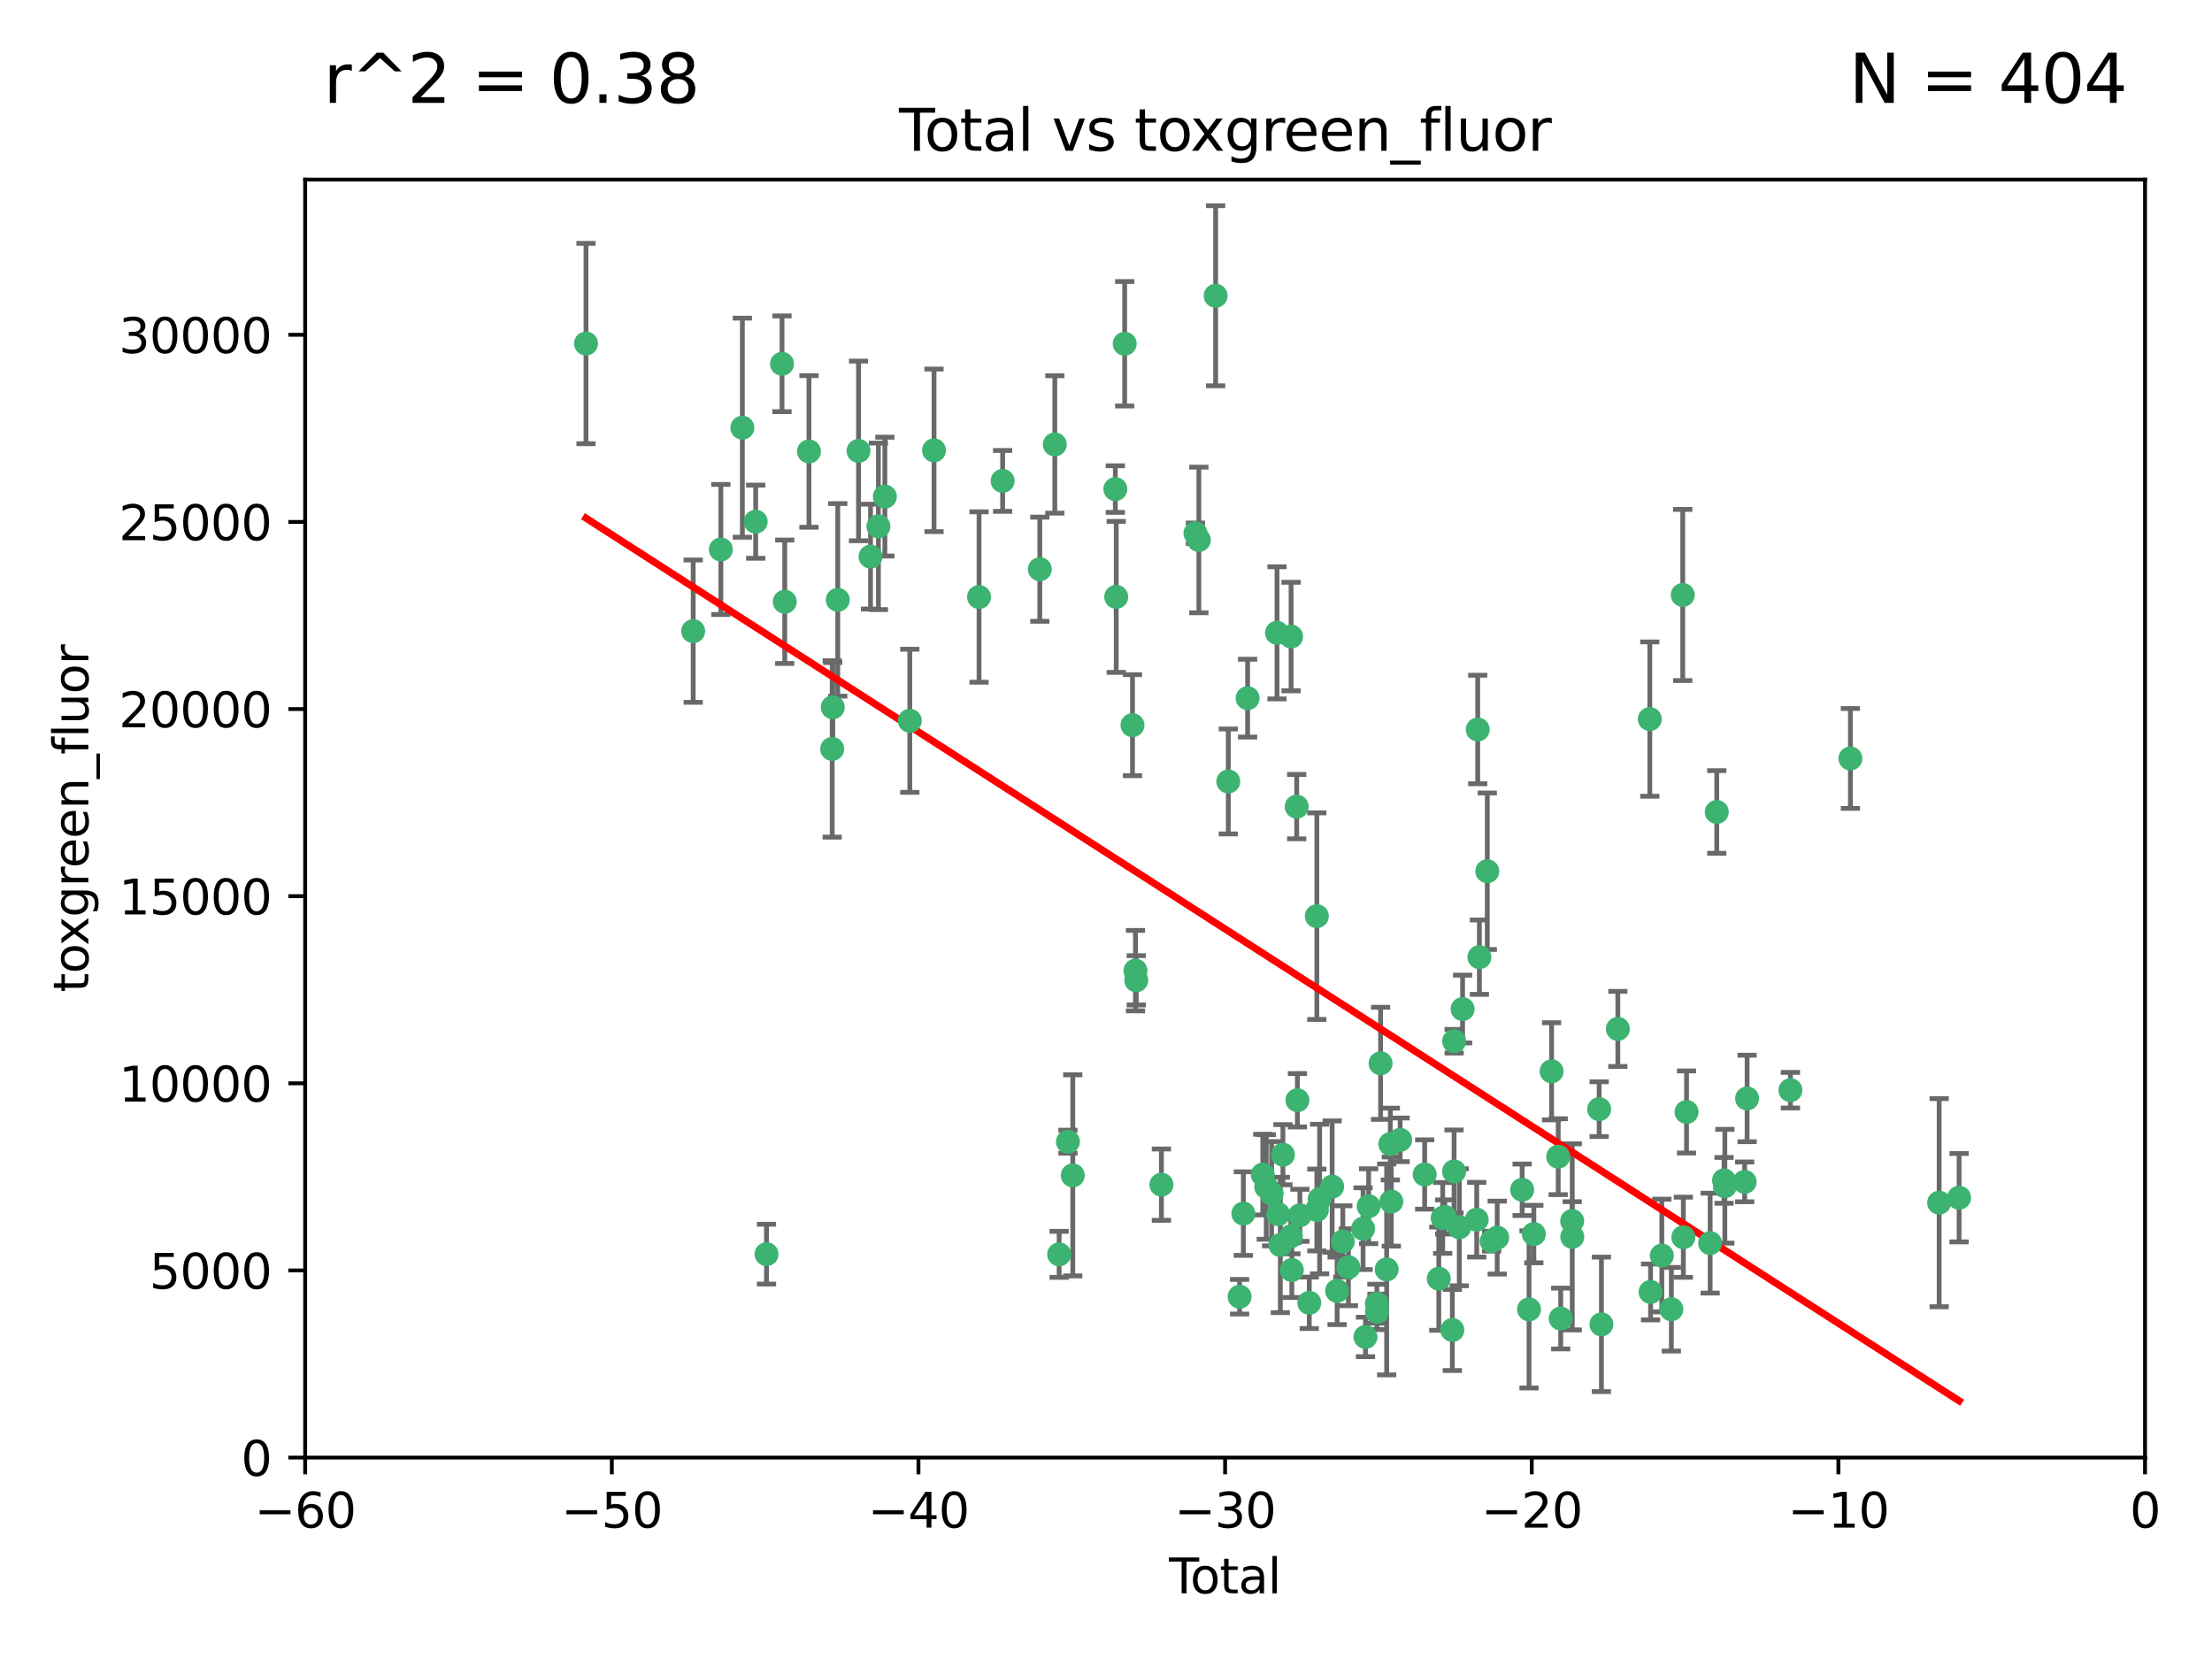 <?xml version="1.0" encoding="utf-8" standalone="no"?>
<!DOCTYPE svg PUBLIC "-//W3C//DTD SVG 1.1//EN"
  "http://www.w3.org/Graphics/SVG/1.1/DTD/svg11.dtd">
<svg xmlns:xlink="http://www.w3.org/1999/xlink" width="460.8pt" height="345.6pt" viewBox="0 0 460.8 345.6" xmlns="http://www.w3.org/2000/svg" version="1.1">
 <defs>
  <style type="text/css">*{stroke-linejoin: round; stroke-linecap: butt}</style>
 </defs>
 <g id="figure_1">
  <g id="patch_1">
   <path d="M 0 345.6 
L 460.8 345.6 
L 460.8 0 
L 0 0 
z
" style="fill: #ffffff"/>
  </g>
  <g id="axes_1">
   <g id="patch_2">
    <path d="M 63.571 303.64 
L 446.85 303.64 
L 446.85 37.411 
L 63.571 37.411 
z
" style="fill: #ffffff"/>
   </g>
   <g id="PathCollection_1">
    <defs>
     <path id="mbb48eff073" d="M 0 1.118 
C 0.297 1.118 0.581 1 0.791 0.791 
C 1 0.581 1.118 0.297 1.118 0 
C 1.118 -0.297 1 -0.581 0.791 -0.791 
C 0.581 -1 0.297 -1.118 0 -1.118 
C -0.297 -1.118 -0.581 -1 -0.791 -0.791 
C -1 -0.581 -1.118 -0.297 -1.118 0 
C -1.118 0.297 -1 0.581 -0.791 0.791 
C -0.581 1 -0.297 1.118 0 1.118 
z
" style="stroke: #3cb371"/>
    </defs>
    <g clip-path="url(#p4a1e0ee7bf)">
     <use xlink:href="#mbb48eff073" x="122.075" y="71.562" style="fill: #3cb371; stroke: #3cb371"/>
     <use xlink:href="#mbb48eff073" x="144.404" y="131.48" style="fill: #3cb371; stroke: #3cb371"/>
     <use xlink:href="#mbb48eff073" x="150.166" y="114.467" style="fill: #3cb371; stroke: #3cb371"/>
     <use xlink:href="#mbb48eff073" x="154.646" y="89.097" style="fill: #3cb371; stroke: #3cb371"/>
     <use xlink:href="#mbb48eff073" x="157.422" y="108.676" style="fill: #3cb371; stroke: #3cb371"/>
     <use xlink:href="#mbb48eff073" x="159.676" y="261.259" style="fill: #3cb371; stroke: #3cb371"/>
     <use xlink:href="#mbb48eff073" x="162.908" y="75.786" style="fill: #3cb371; stroke: #3cb371"/>
     <use xlink:href="#mbb48eff073" x="163.479" y="125.356" style="fill: #3cb371; stroke: #3cb371"/>
     <use xlink:href="#mbb48eff073" x="168.522" y="94.046" style="fill: #3cb371; stroke: #3cb371"/>
     <use xlink:href="#mbb48eff073" x="173.36" y="156.019" style="fill: #3cb371; stroke: #3cb371"/>
     <use xlink:href="#mbb48eff073" x="173.478" y="147.335" style="fill: #3cb371; stroke: #3cb371"/>
     <use xlink:href="#mbb48eff073" x="174.52" y="124.965" style="fill: #3cb371; stroke: #3cb371"/>
     <use xlink:href="#mbb48eff073" x="178.846" y="93.933" style="fill: #3cb371; stroke: #3cb371"/>
     <use xlink:href="#mbb48eff073" x="181.35" y="115.953" style="fill: #3cb371; stroke: #3cb371"/>
     <use xlink:href="#mbb48eff073" x="182.989" y="109.646" style="fill: #3cb371; stroke: #3cb371"/>
     <use xlink:href="#mbb48eff073" x="184.332" y="103.453" style="fill: #3cb371; stroke: #3cb371"/>
     <use xlink:href="#mbb48eff073" x="189.528" y="150.153" style="fill: #3cb371; stroke: #3cb371"/>
     <use xlink:href="#mbb48eff073" x="194.574" y="93.812" style="fill: #3cb371; stroke: #3cb371"/>
     <use xlink:href="#mbb48eff073" x="203.952" y="124.367" style="fill: #3cb371; stroke: #3cb371"/>
     <use xlink:href="#mbb48eff073" x="208.867" y="100.184" style="fill: #3cb371; stroke: #3cb371"/>
     <use xlink:href="#mbb48eff073" x="216.611" y="118.577" style="fill: #3cb371; stroke: #3cb371"/>
     <use xlink:href="#mbb48eff073" x="219.736" y="92.588" style="fill: #3cb371; stroke: #3cb371"/>
     <use xlink:href="#mbb48eff073" x="220.638" y="261.303" style="fill: #3cb371; stroke: #3cb371"/>
     <use xlink:href="#mbb48eff073" x="222.475" y="237.833" style="fill: #3cb371; stroke: #3cb371"/>
     <use xlink:href="#mbb48eff073" x="223.48" y="244.844" style="fill: #3cb371; stroke: #3cb371"/>
     <use xlink:href="#mbb48eff073" x="232.345" y="101.886" style="fill: #3cb371; stroke: #3cb371"/>
     <use xlink:href="#mbb48eff073" x="232.53" y="124.337" style="fill: #3cb371; stroke: #3cb371"/>
     <use xlink:href="#mbb48eff073" x="234.291" y="71.61" style="fill: #3cb371; stroke: #3cb371"/>
     <use xlink:href="#mbb48eff073" x="235.917" y="151.067" style="fill: #3cb371; stroke: #3cb371"/>
     <use xlink:href="#mbb48eff073" x="236.539" y="202.203" style="fill: #3cb371; stroke: #3cb371"/>
     <use xlink:href="#mbb48eff073" x="236.699" y="204.22" style="fill: #3cb371; stroke: #3cb371"/>
     <use xlink:href="#mbb48eff073" x="241.942" y="246.787" style="fill: #3cb371; stroke: #3cb371"/>
     <use xlink:href="#mbb48eff073" x="249.037" y="111.087" style="fill: #3cb371; stroke: #3cb371"/>
     <use xlink:href="#mbb48eff073" x="249.741" y="112.487" style="fill: #3cb371; stroke: #3cb371"/>
     <use xlink:href="#mbb48eff073" x="253.24" y="61.614" style="fill: #3cb371; stroke: #3cb371"/>
     <use xlink:href="#mbb48eff073" x="255.878" y="162.792" style="fill: #3cb371; stroke: #3cb371"/>
     <use xlink:href="#mbb48eff073" x="258.233" y="270.13" style="fill: #3cb371; stroke: #3cb371"/>
     <use xlink:href="#mbb48eff073" x="259.013" y="252.814" style="fill: #3cb371; stroke: #3cb371"/>
     <use xlink:href="#mbb48eff073" x="259.897" y="145.439" style="fill: #3cb371; stroke: #3cb371"/>
     <use xlink:href="#mbb48eff073" x="263.059" y="244.691" style="fill: #3cb371; stroke: #3cb371"/>
     <use xlink:href="#mbb48eff073" x="263.785" y="247.267" style="fill: #3cb371; stroke: #3cb371"/>
     <use xlink:href="#mbb48eff073" x="264.901" y="248.674" style="fill: #3cb371; stroke: #3cb371"/>
     <use xlink:href="#mbb48eff073" x="266.022" y="131.829" style="fill: #3cb371; stroke: #3cb371"/>
     <use xlink:href="#mbb48eff073" x="266.284" y="252.941" style="fill: #3cb371; stroke: #3cb371"/>
     <use xlink:href="#mbb48eff073" x="266.715" y="259.35" style="fill: #3cb371; stroke: #3cb371"/>
     <use xlink:href="#mbb48eff073" x="267.259" y="240.543" style="fill: #3cb371; stroke: #3cb371"/>
     <use xlink:href="#mbb48eff073" x="268.915" y="257.545" style="fill: #3cb371; stroke: #3cb371"/>
     <use xlink:href="#mbb48eff073" x="268.956" y="132.603" style="fill: #3cb371; stroke: #3cb371"/>
     <use xlink:href="#mbb48eff073" x="269.11" y="264.57" style="fill: #3cb371; stroke: #3cb371"/>
     <use xlink:href="#mbb48eff073" x="270.123" y="168.036" style="fill: #3cb371; stroke: #3cb371"/>
     <use xlink:href="#mbb48eff073" x="270.272" y="229.198" style="fill: #3cb371; stroke: #3cb371"/>
     <use xlink:href="#mbb48eff073" x="270.791" y="253.17" style="fill: #3cb371; stroke: #3cb371"/>
     <use xlink:href="#mbb48eff073" x="272.749" y="271.4" style="fill: #3cb371; stroke: #3cb371"/>
     <use xlink:href="#mbb48eff073" x="274.32" y="190.856" style="fill: #3cb371; stroke: #3cb371"/>
     <use xlink:href="#mbb48eff073" x="274.329" y="252.059" style="fill: #3cb371; stroke: #3cb371"/>
     <use xlink:href="#mbb48eff073" x="274.903" y="249.781" style="fill: #3cb371; stroke: #3cb371"/>
     <use xlink:href="#mbb48eff073" x="277.512" y="247.195" style="fill: #3cb371; stroke: #3cb371"/>
     <use xlink:href="#mbb48eff073" x="278.547" y="268.906" style="fill: #3cb371; stroke: #3cb371"/>
     <use xlink:href="#mbb48eff073" x="279.733" y="258.613" style="fill: #3cb371; stroke: #3cb371"/>
     <use xlink:href="#mbb48eff073" x="280.898" y="263.993" style="fill: #3cb371; stroke: #3cb371"/>
     <use xlink:href="#mbb48eff073" x="283.955" y="255.952" style="fill: #3cb371; stroke: #3cb371"/>
     <use xlink:href="#mbb48eff073" x="284.454" y="278.508" style="fill: #3cb371; stroke: #3cb371"/>
     <use xlink:href="#mbb48eff073" x="285.113" y="251.277" style="fill: #3cb371; stroke: #3cb371"/>
     <use xlink:href="#mbb48eff073" x="286.83" y="271.584" style="fill: #3cb371; stroke: #3cb371"/>
     <use xlink:href="#mbb48eff073" x="286.857" y="273.278" style="fill: #3cb371; stroke: #3cb371"/>
     <use xlink:href="#mbb48eff073" x="287.598" y="221.508" style="fill: #3cb371; stroke: #3cb371"/>
     <use xlink:href="#mbb48eff073" x="288.87" y="264.442" style="fill: #3cb371; stroke: #3cb371"/>
     <use xlink:href="#mbb48eff073" x="289.632" y="238.323" style="fill: #3cb371; stroke: #3cb371"/>
     <use xlink:href="#mbb48eff073" x="289.839" y="250.302" style="fill: #3cb371; stroke: #3cb371"/>
     <use xlink:href="#mbb48eff073" x="291.676" y="237.447" style="fill: #3cb371; stroke: #3cb371"/>
     <use xlink:href="#mbb48eff073" x="296.784" y="244.666" style="fill: #3cb371; stroke: #3cb371"/>
     <use xlink:href="#mbb48eff073" x="299.727" y="266.371" style="fill: #3cb371; stroke: #3cb371"/>
     <use xlink:href="#mbb48eff073" x="300.54" y="253.724" style="fill: #3cb371; stroke: #3cb371"/>
     <use xlink:href="#mbb48eff073" x="300.97" y="253.509" style="fill: #3cb371; stroke: #3cb371"/>
     <use xlink:href="#mbb48eff073" x="302.549" y="277.063" style="fill: #3cb371; stroke: #3cb371"/>
     <use xlink:href="#mbb48eff073" x="302.908" y="244.037" style="fill: #3cb371; stroke: #3cb371"/>
     <use xlink:href="#mbb48eff073" x="302.924" y="216.908" style="fill: #3cb371; stroke: #3cb371"/>
     <use xlink:href="#mbb48eff073" x="303.999" y="255.666" style="fill: #3cb371; stroke: #3cb371"/>
     <use xlink:href="#mbb48eff073" x="304.684" y="210.208" style="fill: #3cb371; stroke: #3cb371"/>
     <use xlink:href="#mbb48eff073" x="307.624" y="254.087" style="fill: #3cb371; stroke: #3cb371"/>
     <use xlink:href="#mbb48eff073" x="307.838" y="151.97" style="fill: #3cb371; stroke: #3cb371"/>
     <use xlink:href="#mbb48eff073" x="308.184" y="199.394" style="fill: #3cb371; stroke: #3cb371"/>
     <use xlink:href="#mbb48eff073" x="309.83" y="181.494" style="fill: #3cb371; stroke: #3cb371"/>
     <use xlink:href="#mbb48eff073" x="310.734" y="258.565" style="fill: #3cb371; stroke: #3cb371"/>
     <use xlink:href="#mbb48eff073" x="311.894" y="257.812" style="fill: #3cb371; stroke: #3cb371"/>
     <use xlink:href="#mbb48eff073" x="317.09" y="247.85" style="fill: #3cb371; stroke: #3cb371"/>
     <use xlink:href="#mbb48eff073" x="318.526" y="272.768" style="fill: #3cb371; stroke: #3cb371"/>
     <use xlink:href="#mbb48eff073" x="319.527" y="257.076" style="fill: #3cb371; stroke: #3cb371"/>
     <use xlink:href="#mbb48eff073" x="323.223" y="223.176" style="fill: #3cb371; stroke: #3cb371"/>
     <use xlink:href="#mbb48eff073" x="324.605" y="240.958" style="fill: #3cb371; stroke: #3cb371"/>
     <use xlink:href="#mbb48eff073" x="325.125" y="274.674" style="fill: #3cb371; stroke: #3cb371"/>
     <use xlink:href="#mbb48eff073" x="327.515" y="254.362" style="fill: #3cb371; stroke: #3cb371"/>
     <use xlink:href="#mbb48eff073" x="327.528" y="257.661" style="fill: #3cb371; stroke: #3cb371"/>
     <use xlink:href="#mbb48eff073" x="333.135" y="231.059" style="fill: #3cb371; stroke: #3cb371"/>
     <use xlink:href="#mbb48eff073" x="333.603" y="275.887" style="fill: #3cb371; stroke: #3cb371"/>
     <use xlink:href="#mbb48eff073" x="337.025" y="214.339" style="fill: #3cb371; stroke: #3cb371"/>
     <use xlink:href="#mbb48eff073" x="343.683" y="149.795" style="fill: #3cb371; stroke: #3cb371"/>
     <use xlink:href="#mbb48eff073" x="343.846" y="269.137" style="fill: #3cb371; stroke: #3cb371"/>
     <use xlink:href="#mbb48eff073" x="346.19" y="261.551" style="fill: #3cb371; stroke: #3cb371"/>
     <use xlink:href="#mbb48eff073" x="348.174" y="272.741" style="fill: #3cb371; stroke: #3cb371"/>
     <use xlink:href="#mbb48eff073" x="350.548" y="123.943" style="fill: #3cb371; stroke: #3cb371"/>
     <use xlink:href="#mbb48eff073" x="350.672" y="257.738" style="fill: #3cb371; stroke: #3cb371"/>
     <use xlink:href="#mbb48eff073" x="351.336" y="231.646" style="fill: #3cb371; stroke: #3cb371"/>
     <use xlink:href="#mbb48eff073" x="356.254" y="258.966" style="fill: #3cb371; stroke: #3cb371"/>
     <use xlink:href="#mbb48eff073" x="357.632" y="169.147" style="fill: #3cb371; stroke: #3cb371"/>
     <use xlink:href="#mbb48eff073" x="359.15" y="245.892" style="fill: #3cb371; stroke: #3cb371"/>
     <use xlink:href="#mbb48eff073" x="359.317" y="247.114" style="fill: #3cb371; stroke: #3cb371"/>
     <use xlink:href="#mbb48eff073" x="363.442" y="246.204" style="fill: #3cb371; stroke: #3cb371"/>
     <use xlink:href="#mbb48eff073" x="363.952" y="228.828" style="fill: #3cb371; stroke: #3cb371"/>
     <use xlink:href="#mbb48eff073" x="372.98" y="227.107" style="fill: #3cb371; stroke: #3cb371"/>
     <use xlink:href="#mbb48eff073" x="385.474" y="157.999" style="fill: #3cb371; stroke: #3cb371"/>
     <use xlink:href="#mbb48eff073" x="403.96" y="250.544" style="fill: #3cb371; stroke: #3cb371"/>
     <use xlink:href="#mbb48eff073" x="408.113" y="249.505" style="fill: #3cb371; stroke: #3cb371"/>
    </g>
   </g>
   <g id="matplotlib.axis_1">
    <g id="xtick_1">
     <g id="line2d_1">
      <defs>
       <path id="mef1a66c7c3" d="M 0 0 
L 0 3.5 
" style="stroke: #000000; stroke-width: 0.8"/>
      </defs>
      <g>
       <use xlink:href="#mef1a66c7c3" x="63.571" y="303.64" style="stroke: #000000; stroke-width: 0.8"/>
      </g>
     </g>
     <g id="text_1">
      <!-- −60 -->
      <g transform="translate(53.019 318.238)scale(0.1 -0.1)">
       <defs>
        <path id="DejaVuSans-2212" d="M 678 2272 
L 4684 2272 
L 4684 1741 
L 678 1741 
L 678 2272 
z
" transform="scale(0.016)"/>
        <path id="DejaVuSans-36" d="M 2113 2584 
Q 1688 2584 1439 2293 
Q 1191 2003 1191 1497 
Q 1191 994 1439 701 
Q 1688 409 2113 409 
Q 2538 409 2786 701 
Q 3034 994 3034 1497 
Q 3034 2003 2786 2293 
Q 2538 2584 2113 2584 
z
M 3366 4563 
L 3366 3988 
Q 3128 4100 2886 4159 
Q 2644 4219 2406 4219 
Q 1781 4219 1451 3797 
Q 1122 3375 1075 2522 
Q 1259 2794 1537 2939 
Q 1816 3084 2150 3084 
Q 2853 3084 3261 2657 
Q 3669 2231 3669 1497 
Q 3669 778 3244 343 
Q 2819 -91 2113 -91 
Q 1303 -91 875 529 
Q 447 1150 447 2328 
Q 447 3434 972 4092 
Q 1497 4750 2381 4750 
Q 2619 4750 2861 4703 
Q 3103 4656 3366 4563 
z
" transform="scale(0.016)"/>
        <path id="DejaVuSans-30" d="M 2034 4250 
Q 1547 4250 1301 3770 
Q 1056 3291 1056 2328 
Q 1056 1369 1301 889 
Q 1547 409 2034 409 
Q 2525 409 2770 889 
Q 3016 1369 3016 2328 
Q 3016 3291 2770 3770 
Q 2525 4250 2034 4250 
z
M 2034 4750 
Q 2819 4750 3233 4129 
Q 3647 3509 3647 2328 
Q 3647 1150 3233 529 
Q 2819 -91 2034 -91 
Q 1250 -91 836 529 
Q 422 1150 422 2328 
Q 422 3509 836 4129 
Q 1250 4750 2034 4750 
z
" transform="scale(0.016)"/>
       </defs>
       <use xlink:href="#DejaVuSans-2212"/>
       <use xlink:href="#DejaVuSans-36" x="83.789"/>
       <use xlink:href="#DejaVuSans-30" x="147.412"/>
      </g>
     </g>
    </g>
    <g id="xtick_2">
     <g id="line2d_2">
      <g>
       <use xlink:href="#mef1a66c7c3" x="127.451" y="303.64" style="stroke: #000000; stroke-width: 0.8"/>
      </g>
     </g>
     <g id="text_2">
      <!-- −50 -->
      <g transform="translate(116.899 318.238)scale(0.1 -0.1)">
       <defs>
        <path id="DejaVuSans-35" d="M 691 4666 
L 3169 4666 
L 3169 4134 
L 1269 4134 
L 1269 2991 
Q 1406 3038 1543 3061 
Q 1681 3084 1819 3084 
Q 2600 3084 3056 2656 
Q 3513 2228 3513 1497 
Q 3513 744 3044 326 
Q 2575 -91 1722 -91 
Q 1428 -91 1123 -41 
Q 819 9 494 109 
L 494 744 
Q 775 591 1075 516 
Q 1375 441 1709 441 
Q 2250 441 2565 725 
Q 2881 1009 2881 1497 
Q 2881 1984 2565 2268 
Q 2250 2553 1709 2553 
Q 1456 2553 1204 2497 
Q 953 2441 691 2322 
L 691 4666 
z
" transform="scale(0.016)"/>
       </defs>
       <use xlink:href="#DejaVuSans-2212"/>
       <use xlink:href="#DejaVuSans-35" x="83.789"/>
       <use xlink:href="#DejaVuSans-30" x="147.412"/>
      </g>
     </g>
    </g>
    <g id="xtick_3">
     <g id="line2d_3">
      <g>
       <use xlink:href="#mef1a66c7c3" x="191.331" y="303.64" style="stroke: #000000; stroke-width: 0.8"/>
      </g>
     </g>
     <g id="text_3">
      <!-- −40 -->
      <g transform="translate(180.778 318.238)scale(0.1 -0.1)">
       <defs>
        <path id="DejaVuSans-34" d="M 2419 4116 
L 825 1625 
L 2419 1625 
L 2419 4116 
z
M 2253 4666 
L 3047 4666 
L 3047 1625 
L 3713 1625 
L 3713 1100 
L 3047 1100 
L 3047 0 
L 2419 0 
L 2419 1100 
L 313 1100 
L 313 1709 
L 2253 4666 
z
" transform="scale(0.016)"/>
       </defs>
       <use xlink:href="#DejaVuSans-2212"/>
       <use xlink:href="#DejaVuSans-34" x="83.789"/>
       <use xlink:href="#DejaVuSans-30" x="147.412"/>
      </g>
     </g>
    </g>
    <g id="xtick_4">
     <g id="line2d_4">
      <g>
       <use xlink:href="#mef1a66c7c3" x="255.211" y="303.64" style="stroke: #000000; stroke-width: 0.8"/>
      </g>
     </g>
     <g id="text_4">
      <!-- −30 -->
      <g transform="translate(244.658 318.238)scale(0.1 -0.1)">
       <defs>
        <path id="DejaVuSans-33" d="M 2597 2516 
Q 3050 2419 3304 2112 
Q 3559 1806 3559 1356 
Q 3559 666 3084 287 
Q 2609 -91 1734 -91 
Q 1441 -91 1130 -33 
Q 819 25 488 141 
L 488 750 
Q 750 597 1062 519 
Q 1375 441 1716 441 
Q 2309 441 2620 675 
Q 2931 909 2931 1356 
Q 2931 1769 2642 2001 
Q 2353 2234 1838 2234 
L 1294 2234 
L 1294 2753 
L 1863 2753 
Q 2328 2753 2575 2939 
Q 2822 3125 2822 3475 
Q 2822 3834 2567 4026 
Q 2313 4219 1838 4219 
Q 1578 4219 1281 4162 
Q 984 4106 628 3988 
L 628 4550 
Q 988 4650 1302 4700 
Q 1616 4750 1894 4750 
Q 2613 4750 3031 4423 
Q 3450 4097 3450 3541 
Q 3450 3153 3228 2886 
Q 3006 2619 2597 2516 
z
" transform="scale(0.016)"/>
       </defs>
       <use xlink:href="#DejaVuSans-2212"/>
       <use xlink:href="#DejaVuSans-33" x="83.789"/>
       <use xlink:href="#DejaVuSans-30" x="147.412"/>
      </g>
     </g>
    </g>
    <g id="xtick_5">
     <g id="line2d_5">
      <g>
       <use xlink:href="#mef1a66c7c3" x="319.09" y="303.64" style="stroke: #000000; stroke-width: 0.8"/>
      </g>
     </g>
     <g id="text_5">
      <!-- −20 -->
      <g transform="translate(308.538 318.238)scale(0.1 -0.1)">
       <defs>
        <path id="DejaVuSans-32" d="M 1228 531 
L 3431 531 
L 3431 0 
L 469 0 
L 469 531 
Q 828 903 1448 1529 
Q 2069 2156 2228 2338 
Q 2531 2678 2651 2914 
Q 2772 3150 2772 3378 
Q 2772 3750 2511 3984 
Q 2250 4219 1831 4219 
Q 1534 4219 1204 4116 
Q 875 4013 500 3803 
L 500 4441 
Q 881 4594 1212 4672 
Q 1544 4750 1819 4750 
Q 2544 4750 2975 4387 
Q 3406 4025 3406 3419 
Q 3406 3131 3298 2873 
Q 3191 2616 2906 2266 
Q 2828 2175 2409 1742 
Q 1991 1309 1228 531 
z
" transform="scale(0.016)"/>
       </defs>
       <use xlink:href="#DejaVuSans-2212"/>
       <use xlink:href="#DejaVuSans-32" x="83.789"/>
       <use xlink:href="#DejaVuSans-30" x="147.412"/>
      </g>
     </g>
    </g>
    <g id="xtick_6">
     <g id="line2d_6">
      <g>
       <use xlink:href="#mef1a66c7c3" x="382.97" y="303.64" style="stroke: #000000; stroke-width: 0.8"/>
      </g>
     </g>
     <g id="text_6">
      <!-- −10 -->
      <g transform="translate(372.418 318.238)scale(0.1 -0.1)">
       <defs>
        <path id="DejaVuSans-31" d="M 794 531 
L 1825 531 
L 1825 4091 
L 703 3866 
L 703 4441 
L 1819 4666 
L 2450 4666 
L 2450 531 
L 3481 531 
L 3481 0 
L 794 0 
L 794 531 
z
" transform="scale(0.016)"/>
       </defs>
       <use xlink:href="#DejaVuSans-2212"/>
       <use xlink:href="#DejaVuSans-31" x="83.789"/>
       <use xlink:href="#DejaVuSans-30" x="147.412"/>
      </g>
     </g>
    </g>
    <g id="xtick_7">
     <g id="line2d_7">
      <g>
       <use xlink:href="#mef1a66c7c3" x="446.85" y="303.64" style="stroke: #000000; stroke-width: 0.8"/>
      </g>
     </g>
     <g id="text_7">
      <!-- 0 -->
      <g transform="translate(443.669 318.238)scale(0.1 -0.1)">
       <use xlink:href="#DejaVuSans-30"/>
      </g>
     </g>
    </g>
    <g id="text_8">
     <!-- Total -->
     <g transform="translate(243.534 331.917)scale(0.1 -0.1)">
      <defs>
       <path id="DejaVuSans-54" d="M -19 4666 
L 3928 4666 
L 3928 4134 
L 2272 4134 
L 2272 0 
L 1638 0 
L 1638 4134 
L -19 4134 
L -19 4666 
z
" transform="scale(0.016)"/>
       <path id="DejaVuSans-6f" d="M 1959 3097 
Q 1497 3097 1228 2736 
Q 959 2375 959 1747 
Q 959 1119 1226 758 
Q 1494 397 1959 397 
Q 2419 397 2687 759 
Q 2956 1122 2956 1747 
Q 2956 2369 2687 2733 
Q 2419 3097 1959 3097 
z
M 1959 3584 
Q 2709 3584 3137 3096 
Q 3566 2609 3566 1747 
Q 3566 888 3137 398 
Q 2709 -91 1959 -91 
Q 1206 -91 779 398 
Q 353 888 353 1747 
Q 353 2609 779 3096 
Q 1206 3584 1959 3584 
z
" transform="scale(0.016)"/>
       <path id="DejaVuSans-74" d="M 1172 4494 
L 1172 3500 
L 2356 3500 
L 2356 3053 
L 1172 3053 
L 1172 1153 
Q 1172 725 1289 603 
Q 1406 481 1766 481 
L 2356 481 
L 2356 0 
L 1766 0 
Q 1100 0 847 248 
Q 594 497 594 1153 
L 594 3053 
L 172 3053 
L 172 3500 
L 594 3500 
L 594 4494 
L 1172 4494 
z
" transform="scale(0.016)"/>
       <path id="DejaVuSans-61" d="M 2194 1759 
Q 1497 1759 1228 1600 
Q 959 1441 959 1056 
Q 959 750 1161 570 
Q 1363 391 1709 391 
Q 2188 391 2477 730 
Q 2766 1069 2766 1631 
L 2766 1759 
L 2194 1759 
z
M 3341 1997 
L 3341 0 
L 2766 0 
L 2766 531 
Q 2569 213 2275 61 
Q 1981 -91 1556 -91 
Q 1019 -91 701 211 
Q 384 513 384 1019 
Q 384 1609 779 1909 
Q 1175 2209 1959 2209 
L 2766 2209 
L 2766 2266 
Q 2766 2663 2505 2880 
Q 2244 3097 1772 3097 
Q 1472 3097 1187 3025 
Q 903 2953 641 2809 
L 641 3341 
Q 956 3463 1253 3523 
Q 1550 3584 1831 3584 
Q 2591 3584 2966 3190 
Q 3341 2797 3341 1997 
z
" transform="scale(0.016)"/>
       <path id="DejaVuSans-6c" d="M 603 4863 
L 1178 4863 
L 1178 0 
L 603 0 
L 603 4863 
z
" transform="scale(0.016)"/>
      </defs>
      <use xlink:href="#DejaVuSans-54"/>
      <use xlink:href="#DejaVuSans-6f" x="44.084"/>
      <use xlink:href="#DejaVuSans-74" x="105.266"/>
      <use xlink:href="#DejaVuSans-61" x="144.475"/>
      <use xlink:href="#DejaVuSans-6c" x="205.754"/>
     </g>
    </g>
   </g>
   <g id="matplotlib.axis_2">
    <g id="ytick_1">
     <g id="line2d_8">
      <defs>
       <path id="m1f136083f9" d="M 0 0 
L -3.5 0 
" style="stroke: #000000; stroke-width: 0.8"/>
      </defs>
      <g>
       <use xlink:href="#m1f136083f9" x="63.571" y="303.64" style="stroke: #000000; stroke-width: 0.8"/>
      </g>
     </g>
     <g id="text_9">
      <!-- 0 -->
      <g transform="translate(50.209 307.439)scale(0.1 -0.1)">
       <use xlink:href="#DejaVuSans-30"/>
      </g>
     </g>
    </g>
    <g id="ytick_2">
     <g id="line2d_9">
      <g>
       <use xlink:href="#m1f136083f9" x="63.571" y="264.657" style="stroke: #000000; stroke-width: 0.8"/>
      </g>
     </g>
     <g id="text_10">
      <!-- 5000 -->
      <g transform="translate(31.121 268.457)scale(0.1 -0.1)">
       <use xlink:href="#DejaVuSans-35"/>
       <use xlink:href="#DejaVuSans-30" x="63.623"/>
       <use xlink:href="#DejaVuSans-30" x="127.246"/>
       <use xlink:href="#DejaVuSans-30" x="190.869"/>
      </g>
     </g>
    </g>
    <g id="ytick_3">
     <g id="line2d_10">
      <g>
       <use xlink:href="#m1f136083f9" x="63.571" y="225.675" style="stroke: #000000; stroke-width: 0.8"/>
      </g>
     </g>
     <g id="text_11">
      <!-- 10000 -->
      <g transform="translate(24.759 229.474)scale(0.1 -0.1)">
       <use xlink:href="#DejaVuSans-31"/>
       <use xlink:href="#DejaVuSans-30" x="63.623"/>
       <use xlink:href="#DejaVuSans-30" x="127.246"/>
       <use xlink:href="#DejaVuSans-30" x="190.869"/>
       <use xlink:href="#DejaVuSans-30" x="254.492"/>
      </g>
     </g>
    </g>
    <g id="ytick_4">
     <g id="line2d_11">
      <g>
       <use xlink:href="#m1f136083f9" x="63.571" y="186.692" style="stroke: #000000; stroke-width: 0.8"/>
      </g>
     </g>
     <g id="text_12">
      <!-- 15000 -->
      <g transform="translate(24.759 190.492)scale(0.1 -0.1)">
       <use xlink:href="#DejaVuSans-31"/>
       <use xlink:href="#DejaVuSans-35" x="63.623"/>
       <use xlink:href="#DejaVuSans-30" x="127.246"/>
       <use xlink:href="#DejaVuSans-30" x="190.869"/>
       <use xlink:href="#DejaVuSans-30" x="254.492"/>
      </g>
     </g>
    </g>
    <g id="ytick_5">
     <g id="line2d_12">
      <g>
       <use xlink:href="#m1f136083f9" x="63.571" y="147.71" style="stroke: #000000; stroke-width: 0.8"/>
      </g>
     </g>
     <g id="text_13">
      <!-- 20000 -->
      <g transform="translate(24.759 151.509)scale(0.1 -0.1)">
       <use xlink:href="#DejaVuSans-32"/>
       <use xlink:href="#DejaVuSans-30" x="63.623"/>
       <use xlink:href="#DejaVuSans-30" x="127.246"/>
       <use xlink:href="#DejaVuSans-30" x="190.869"/>
       <use xlink:href="#DejaVuSans-30" x="254.492"/>
      </g>
     </g>
    </g>
    <g id="ytick_6">
     <g id="line2d_13">
      <g>
       <use xlink:href="#m1f136083f9" x="63.571" y="108.727" style="stroke: #000000; stroke-width: 0.8"/>
      </g>
     </g>
     <g id="text_14">
      <!-- 25000 -->
      <g transform="translate(24.759 112.527)scale(0.1 -0.1)">
       <use xlink:href="#DejaVuSans-32"/>
       <use xlink:href="#DejaVuSans-35" x="63.623"/>
       <use xlink:href="#DejaVuSans-30" x="127.246"/>
       <use xlink:href="#DejaVuSans-30" x="190.869"/>
       <use xlink:href="#DejaVuSans-30" x="254.492"/>
      </g>
     </g>
    </g>
    <g id="ytick_7">
     <g id="line2d_14">
      <g>
       <use xlink:href="#m1f136083f9" x="63.571" y="69.745" style="stroke: #000000; stroke-width: 0.8"/>
      </g>
     </g>
     <g id="text_15">
      <!-- 30000 -->
      <g transform="translate(24.759 73.544)scale(0.1 -0.1)">
       <use xlink:href="#DejaVuSans-33"/>
       <use xlink:href="#DejaVuSans-30" x="63.623"/>
       <use xlink:href="#DejaVuSans-30" x="127.246"/>
       <use xlink:href="#DejaVuSans-30" x="190.869"/>
       <use xlink:href="#DejaVuSans-30" x="254.492"/>
      </g>
     </g>
    </g>
    <g id="text_16">
     <!-- toxgreen_fluor -->
     <g transform="translate(18.401 206.72)rotate(-90)scale(0.1 -0.1)">
      <defs>
       <path id="DejaVuSans-78" d="M 3513 3500 
L 2247 1797 
L 3578 0 
L 2900 0 
L 1881 1375 
L 863 0 
L 184 0 
L 1544 1831 
L 300 3500 
L 978 3500 
L 1906 2253 
L 2834 3500 
L 3513 3500 
z
" transform="scale(0.016)"/>
       <path id="DejaVuSans-67" d="M 2906 1791 
Q 2906 2416 2648 2759 
Q 2391 3103 1925 3103 
Q 1463 3103 1205 2759 
Q 947 2416 947 1791 
Q 947 1169 1205 825 
Q 1463 481 1925 481 
Q 2391 481 2648 825 
Q 2906 1169 2906 1791 
z
M 3481 434 
Q 3481 -459 3084 -895 
Q 2688 -1331 1869 -1331 
Q 1566 -1331 1297 -1286 
Q 1028 -1241 775 -1147 
L 775 -588 
Q 1028 -725 1275 -790 
Q 1522 -856 1778 -856 
Q 2344 -856 2625 -561 
Q 2906 -266 2906 331 
L 2906 616 
Q 2728 306 2450 153 
Q 2172 0 1784 0 
Q 1141 0 747 490 
Q 353 981 353 1791 
Q 353 2603 747 3093 
Q 1141 3584 1784 3584 
Q 2172 3584 2450 3431 
Q 2728 3278 2906 2969 
L 2906 3500 
L 3481 3500 
L 3481 434 
z
" transform="scale(0.016)"/>
       <path id="DejaVuSans-72" d="M 2631 2963 
Q 2534 3019 2420 3045 
Q 2306 3072 2169 3072 
Q 1681 3072 1420 2755 
Q 1159 2438 1159 1844 
L 1159 0 
L 581 0 
L 581 3500 
L 1159 3500 
L 1159 2956 
Q 1341 3275 1631 3429 
Q 1922 3584 2338 3584 
Q 2397 3584 2469 3576 
Q 2541 3569 2628 3553 
L 2631 2963 
z
" transform="scale(0.016)"/>
       <path id="DejaVuSans-65" d="M 3597 1894 
L 3597 1613 
L 953 1613 
Q 991 1019 1311 708 
Q 1631 397 2203 397 
Q 2534 397 2845 478 
Q 3156 559 3463 722 
L 3463 178 
Q 3153 47 2828 -22 
Q 2503 -91 2169 -91 
Q 1331 -91 842 396 
Q 353 884 353 1716 
Q 353 2575 817 3079 
Q 1281 3584 2069 3584 
Q 2775 3584 3186 3129 
Q 3597 2675 3597 1894 
z
M 3022 2063 
Q 3016 2534 2758 2815 
Q 2500 3097 2075 3097 
Q 1594 3097 1305 2825 
Q 1016 2553 972 2059 
L 3022 2063 
z
" transform="scale(0.016)"/>
       <path id="DejaVuSans-6e" d="M 3513 2113 
L 3513 0 
L 2938 0 
L 2938 2094 
Q 2938 2591 2744 2837 
Q 2550 3084 2163 3084 
Q 1697 3084 1428 2787 
Q 1159 2491 1159 1978 
L 1159 0 
L 581 0 
L 581 3500 
L 1159 3500 
L 1159 2956 
Q 1366 3272 1645 3428 
Q 1925 3584 2291 3584 
Q 2894 3584 3203 3211 
Q 3513 2838 3513 2113 
z
" transform="scale(0.016)"/>
       <path id="DejaVuSans-5f" d="M 3263 -1063 
L 3263 -1509 
L -63 -1509 
L -63 -1063 
L 3263 -1063 
z
" transform="scale(0.016)"/>
       <path id="DejaVuSans-66" d="M 2375 4863 
L 2375 4384 
L 1825 4384 
Q 1516 4384 1395 4259 
Q 1275 4134 1275 3809 
L 1275 3500 
L 2222 3500 
L 2222 3053 
L 1275 3053 
L 1275 0 
L 697 0 
L 697 3053 
L 147 3053 
L 147 3500 
L 697 3500 
L 697 3744 
Q 697 4328 969 4595 
Q 1241 4863 1831 4863 
L 2375 4863 
z
" transform="scale(0.016)"/>
       <path id="DejaVuSans-75" d="M 544 1381 
L 544 3500 
L 1119 3500 
L 1119 1403 
Q 1119 906 1312 657 
Q 1506 409 1894 409 
Q 2359 409 2629 706 
Q 2900 1003 2900 1516 
L 2900 3500 
L 3475 3500 
L 3475 0 
L 2900 0 
L 2900 538 
Q 2691 219 2414 64 
Q 2138 -91 1772 -91 
Q 1169 -91 856 284 
Q 544 659 544 1381 
z
M 1991 3584 
L 1991 3584 
z
" transform="scale(0.016)"/>
      </defs>
      <use xlink:href="#DejaVuSans-74"/>
      <use xlink:href="#DejaVuSans-6f" x="39.209"/>
      <use xlink:href="#DejaVuSans-78" x="97.266"/>
      <use xlink:href="#DejaVuSans-67" x="156.445"/>
      <use xlink:href="#DejaVuSans-72" x="219.922"/>
      <use xlink:href="#DejaVuSans-65" x="258.785"/>
      <use xlink:href="#DejaVuSans-65" x="320.309"/>
      <use xlink:href="#DejaVuSans-6e" x="381.832"/>
      <use xlink:href="#DejaVuSans-5f" x="445.211"/>
      <use xlink:href="#DejaVuSans-66" x="495.211"/>
      <use xlink:href="#DejaVuSans-6c" x="530.416"/>
      <use xlink:href="#DejaVuSans-75" x="558.199"/>
      <use xlink:href="#DejaVuSans-6f" x="621.578"/>
      <use xlink:href="#DejaVuSans-72" x="682.76"/>
     </g>
    </g>
   </g>
   <g id="LineCollection_1">
    <path d="M 122.075 92.434 
L 122.075 50.691 
" clip-path="url(#p4a1e0ee7bf)" style="fill: none; stroke: #696969"/>
    <path d="M 144.404 146.307 
L 144.404 116.654 
" clip-path="url(#p4a1e0ee7bf)" style="fill: none; stroke: #696969"/>
    <path d="M 150.166 128.017 
L 150.166 100.917 
" clip-path="url(#p4a1e0ee7bf)" style="fill: none; stroke: #696969"/>
    <path d="M 154.646 111.917 
L 154.646 66.277 
" clip-path="url(#p4a1e0ee7bf)" style="fill: none; stroke: #696969"/>
    <path d="M 157.422 116.296 
L 157.422 101.057 
" clip-path="url(#p4a1e0ee7bf)" style="fill: none; stroke: #696969"/>
    <path d="M 159.676 267.49 
L 159.676 255.028 
" clip-path="url(#p4a1e0ee7bf)" style="fill: none; stroke: #696969"/>
    <path d="M 162.908 85.756 
L 162.908 65.815 
" clip-path="url(#p4a1e0ee7bf)" style="fill: none; stroke: #696969"/>
    <path d="M 163.479 138.211 
L 163.479 112.501 
" clip-path="url(#p4a1e0ee7bf)" style="fill: none; stroke: #696969"/>
    <path d="M 168.522 109.836 
L 168.522 78.257 
" clip-path="url(#p4a1e0ee7bf)" style="fill: none; stroke: #696969"/>
    <path d="M 173.36 174.39 
L 173.36 137.647 
" clip-path="url(#p4a1e0ee7bf)" style="fill: none; stroke: #696969"/>
    <path d="M 173.478 156.65 
L 173.478 138.02 
" clip-path="url(#p4a1e0ee7bf)" style="fill: none; stroke: #696969"/>
    <path d="M 174.52 145.018 
L 174.52 104.912 
" clip-path="url(#p4a1e0ee7bf)" style="fill: none; stroke: #696969"/>
    <path d="M 178.846 112.649 
L 178.846 75.218 
" clip-path="url(#p4a1e0ee7bf)" style="fill: none; stroke: #696969"/>
    <path d="M 181.35 126.872 
L 181.35 105.035 
" clip-path="url(#p4a1e0ee7bf)" style="fill: none; stroke: #696969"/>
    <path d="M 182.989 126.988 
L 182.989 92.305 
" clip-path="url(#p4a1e0ee7bf)" style="fill: none; stroke: #696969"/>
    <path d="M 184.332 115.826 
L 184.332 91.08 
" clip-path="url(#p4a1e0ee7bf)" style="fill: none; stroke: #696969"/>
    <path d="M 189.528 165.057 
L 189.528 135.25 
" clip-path="url(#p4a1e0ee7bf)" style="fill: none; stroke: #696969"/>
    <path d="M 194.574 110.745 
L 194.574 76.878 
" clip-path="url(#p4a1e0ee7bf)" style="fill: none; stroke: #696969"/>
    <path d="M 203.952 142.114 
L 203.952 106.621 
" clip-path="url(#p4a1e0ee7bf)" style="fill: none; stroke: #696969"/>
    <path d="M 208.867 106.525 
L 208.867 93.844 
" clip-path="url(#p4a1e0ee7bf)" style="fill: none; stroke: #696969"/>
    <path d="M 216.611 129.424 
L 216.611 107.731 
" clip-path="url(#p4a1e0ee7bf)" style="fill: none; stroke: #696969"/>
    <path d="M 219.736 106.902 
L 219.736 78.274 
" clip-path="url(#p4a1e0ee7bf)" style="fill: none; stroke: #696969"/>
    <path d="M 220.638 266.097 
L 220.638 256.51 
" clip-path="url(#p4a1e0ee7bf)" style="fill: none; stroke: #696969"/>
    <path d="M 222.475 240.234 
L 222.475 235.431 
" clip-path="url(#p4a1e0ee7bf)" style="fill: none; stroke: #696969"/>
    <path d="M 223.48 265.789 
L 223.48 223.9 
" clip-path="url(#p4a1e0ee7bf)" style="fill: none; stroke: #696969"/>
    <path d="M 232.345 106.741 
L 232.345 97.032 
" clip-path="url(#p4a1e0ee7bf)" style="fill: none; stroke: #696969"/>
    <path d="M 232.53 140.07 
L 232.53 108.604 
" clip-path="url(#p4a1e0ee7bf)" style="fill: none; stroke: #696969"/>
    <path d="M 234.291 84.576 
L 234.291 58.645 
" clip-path="url(#p4a1e0ee7bf)" style="fill: none; stroke: #696969"/>
    <path d="M 235.917 161.588 
L 235.917 140.547 
" clip-path="url(#p4a1e0ee7bf)" style="fill: none; stroke: #696969"/>
    <path d="M 236.539 210.579 
L 236.539 193.826 
" clip-path="url(#p4a1e0ee7bf)" style="fill: none; stroke: #696969"/>
    <path d="M 236.699 209.352 
L 236.699 199.087 
" clip-path="url(#p4a1e0ee7bf)" style="fill: none; stroke: #696969"/>
    <path d="M 241.942 254.215 
L 241.942 239.358 
" clip-path="url(#p4a1e0ee7bf)" style="fill: none; stroke: #696969"/>
    <path d="M 249.037 113.226 
L 249.037 108.949 
" clip-path="url(#p4a1e0ee7bf)" style="fill: none; stroke: #696969"/>
    <path d="M 249.741 127.655 
L 249.741 97.319 
" clip-path="url(#p4a1e0ee7bf)" style="fill: none; stroke: #696969"/>
    <path d="M 253.24 80.373 
L 253.24 42.855 
" clip-path="url(#p4a1e0ee7bf)" style="fill: none; stroke: #696969"/>
    <path d="M 255.878 173.718 
L 255.878 151.865 
" clip-path="url(#p4a1e0ee7bf)" style="fill: none; stroke: #696969"/>
    <path d="M 258.233 273.73 
L 258.233 266.53 
" clip-path="url(#p4a1e0ee7bf)" style="fill: none; stroke: #696969"/>
    <path d="M 259.013 261.522 
L 259.013 244.105 
" clip-path="url(#p4a1e0ee7bf)" style="fill: none; stroke: #696969"/>
    <path d="M 259.897 153.546 
L 259.897 137.331 
" clip-path="url(#p4a1e0ee7bf)" style="fill: none; stroke: #696969"/>
    <path d="M 263.059 253.088 
L 263.059 236.294 
" clip-path="url(#p4a1e0ee7bf)" style="fill: none; stroke: #696969"/>
    <path d="M 263.785 258.157 
L 263.785 236.377 
" clip-path="url(#p4a1e0ee7bf)" style="fill: none; stroke: #696969"/>
    <path d="M 264.901 259.535 
L 264.901 237.813 
" clip-path="url(#p4a1e0ee7bf)" style="fill: none; stroke: #696969"/>
    <path d="M 266.022 145.591 
L 266.022 118.067 
" clip-path="url(#p4a1e0ee7bf)" style="fill: none; stroke: #696969"/>
    <path d="M 266.284 253.603 
L 266.284 252.279 
" clip-path="url(#p4a1e0ee7bf)" style="fill: none; stroke: #696969"/>
    <path d="M 266.715 273.451 
L 266.715 245.249 
" clip-path="url(#p4a1e0ee7bf)" style="fill: none; stroke: #696969"/>
    <path d="M 267.259 246.81 
L 267.259 234.275 
" clip-path="url(#p4a1e0ee7bf)" style="fill: none; stroke: #696969"/>
    <path d="M 268.915 261.193 
L 268.915 253.898 
" clip-path="url(#p4a1e0ee7bf)" style="fill: none; stroke: #696969"/>
    <path d="M 268.956 143.904 
L 268.956 121.303 
" clip-path="url(#p4a1e0ee7bf)" style="fill: none; stroke: #696969"/>
    <path d="M 269.11 270.294 
L 269.11 258.847 
" clip-path="url(#p4a1e0ee7bf)" style="fill: none; stroke: #696969"/>
    <path d="M 270.123 174.742 
L 270.123 161.329 
" clip-path="url(#p4a1e0ee7bf)" style="fill: none; stroke: #696969"/>
    <path d="M 270.272 234.763 
L 270.272 223.632 
" clip-path="url(#p4a1e0ee7bf)" style="fill: none; stroke: #696969"/>
    <path d="M 270.791 258.589 
L 270.791 247.75 
" clip-path="url(#p4a1e0ee7bf)" style="fill: none; stroke: #696969"/>
    <path d="M 272.749 276.759 
L 272.749 266.041 
" clip-path="url(#p4a1e0ee7bf)" style="fill: none; stroke: #696969"/>
    <path d="M 274.32 212.373 
L 274.32 169.339 
" clip-path="url(#p4a1e0ee7bf)" style="fill: none; stroke: #696969"/>
    <path d="M 274.329 260.585 
L 274.329 243.534 
" clip-path="url(#p4a1e0ee7bf)" style="fill: none; stroke: #696969"/>
    <path d="M 274.903 265.362 
L 274.903 234.2 
" clip-path="url(#p4a1e0ee7bf)" style="fill: none; stroke: #696969"/>
    <path d="M 277.512 260.88 
L 277.512 233.51 
" clip-path="url(#p4a1e0ee7bf)" style="fill: none; stroke: #696969"/>
    <path d="M 278.547 275.94 
L 278.547 261.871 
" clip-path="url(#p4a1e0ee7bf)" style="fill: none; stroke: #696969"/>
    <path d="M 279.733 266.044 
L 279.733 251.182 
" clip-path="url(#p4a1e0ee7bf)" style="fill: none; stroke: #696969"/>
    <path d="M 280.898 272.003 
L 280.898 255.982 
" clip-path="url(#p4a1e0ee7bf)" style="fill: none; stroke: #696969"/>
    <path d="M 283.955 264.468 
L 283.955 247.435 
" clip-path="url(#p4a1e0ee7bf)" style="fill: none; stroke: #696969"/>
    <path d="M 284.454 282.62 
L 284.454 274.397 
" clip-path="url(#p4a1e0ee7bf)" style="fill: none; stroke: #696969"/>
    <path d="M 285.113 259.072 
L 285.113 243.481 
" clip-path="url(#p4a1e0ee7bf)" style="fill: none; stroke: #696969"/>
    <path d="M 286.83 275.64 
L 286.83 267.529 
" clip-path="url(#p4a1e0ee7bf)" style="fill: none; stroke: #696969"/>
    <path d="M 286.857 276.97 
L 286.857 269.585 
" clip-path="url(#p4a1e0ee7bf)" style="fill: none; stroke: #696969"/>
    <path d="M 287.598 233.182 
L 287.598 209.833 
" clip-path="url(#p4a1e0ee7bf)" style="fill: none; stroke: #696969"/>
    <path d="M 288.87 286.412 
L 288.87 242.472 
" clip-path="url(#p4a1e0ee7bf)" style="fill: none; stroke: #696969"/>
    <path d="M 289.632 245.797 
L 289.632 230.849 
" clip-path="url(#p4a1e0ee7bf)" style="fill: none; stroke: #696969"/>
    <path d="M 289.839 259.588 
L 289.839 241.016 
" clip-path="url(#p4a1e0ee7bf)" style="fill: none; stroke: #696969"/>
    <path d="M 291.676 241.997 
L 291.676 232.897 
" clip-path="url(#p4a1e0ee7bf)" style="fill: none; stroke: #696969"/>
    <path d="M 296.784 251.882 
L 296.784 237.45 
" clip-path="url(#p4a1e0ee7bf)" style="fill: none; stroke: #696969"/>
    <path d="M 299.727 277.129 
L 299.727 255.613 
" clip-path="url(#p4a1e0ee7bf)" style="fill: none; stroke: #696969"/>
    <path d="M 300.54 261.105 
L 300.54 246.342 
" clip-path="url(#p4a1e0ee7bf)" style="fill: none; stroke: #696969"/>
    <path d="M 300.97 257.063 
L 300.97 249.955 
" clip-path="url(#p4a1e0ee7bf)" style="fill: none; stroke: #696969"/>
    <path d="M 302.549 285.505 
L 302.549 268.621 
" clip-path="url(#p4a1e0ee7bf)" style="fill: none; stroke: #696969"/>
    <path d="M 302.908 252.678 
L 302.908 235.395 
" clip-path="url(#p4a1e0ee7bf)" style="fill: none; stroke: #696969"/>
    <path d="M 302.924 219.374 
L 302.924 214.442 
" clip-path="url(#p4a1e0ee7bf)" style="fill: none; stroke: #696969"/>
    <path d="M 303.999 267.849 
L 303.999 243.483 
" clip-path="url(#p4a1e0ee7bf)" style="fill: none; stroke: #696969"/>
    <path d="M 304.684 217.272 
L 304.684 203.144 
" clip-path="url(#p4a1e0ee7bf)" style="fill: none; stroke: #696969"/>
    <path d="M 307.624 261.863 
L 307.624 246.311 
" clip-path="url(#p4a1e0ee7bf)" style="fill: none; stroke: #696969"/>
    <path d="M 307.838 163.271 
L 307.838 140.669 
" clip-path="url(#p4a1e0ee7bf)" style="fill: none; stroke: #696969"/>
    <path d="M 308.184 207.137 
L 308.184 191.65 
" clip-path="url(#p4a1e0ee7bf)" style="fill: none; stroke: #696969"/>
    <path d="M 309.83 197.796 
L 309.83 165.192 
" clip-path="url(#p4a1e0ee7bf)" style="fill: none; stroke: #696969"/>
    <path d="M 310.734 260.625 
L 310.734 256.505 
" clip-path="url(#p4a1e0ee7bf)" style="fill: none; stroke: #696969"/>
    <path d="M 311.894 265.41 
L 311.894 250.214 
" clip-path="url(#p4a1e0ee7bf)" style="fill: none; stroke: #696969"/>
    <path d="M 317.09 253.211 
L 317.09 242.49 
" clip-path="url(#p4a1e0ee7bf)" style="fill: none; stroke: #696969"/>
    <path d="M 318.526 289.135 
L 318.526 256.401 
" clip-path="url(#p4a1e0ee7bf)" style="fill: none; stroke: #696969"/>
    <path d="M 319.527 263.063 
L 319.527 251.09 
" clip-path="url(#p4a1e0ee7bf)" style="fill: none; stroke: #696969"/>
    <path d="M 323.223 233.292 
L 323.223 213.059 
" clip-path="url(#p4a1e0ee7bf)" style="fill: none; stroke: #696969"/>
    <path d="M 324.605 248.861 
L 324.605 233.054 
" clip-path="url(#p4a1e0ee7bf)" style="fill: none; stroke: #696969"/>
    <path d="M 325.125 281.008 
L 325.125 268.341 
" clip-path="url(#p4a1e0ee7bf)" style="fill: none; stroke: #696969"/>
    <path d="M 327.515 258.391 
L 327.515 250.333 
" clip-path="url(#p4a1e0ee7bf)" style="fill: none; stroke: #696969"/>
    <path d="M 327.528 277.044 
L 327.528 238.278 
" clip-path="url(#p4a1e0ee7bf)" style="fill: none; stroke: #696969"/>
    <path d="M 333.135 236.759 
L 333.135 225.358 
" clip-path="url(#p4a1e0ee7bf)" style="fill: none; stroke: #696969"/>
    <path d="M 333.603 289.896 
L 333.603 261.877 
" clip-path="url(#p4a1e0ee7bf)" style="fill: none; stroke: #696969"/>
    <path d="M 337.025 222.158 
L 337.025 206.52 
" clip-path="url(#p4a1e0ee7bf)" style="fill: none; stroke: #696969"/>
    <path d="M 343.683 165.867 
L 343.683 133.723 
" clip-path="url(#p4a1e0ee7bf)" style="fill: none; stroke: #696969"/>
    <path d="M 343.846 274.956 
L 343.846 263.317 
" clip-path="url(#p4a1e0ee7bf)" style="fill: none; stroke: #696969"/>
    <path d="M 346.19 273.286 
L 346.19 249.816 
" clip-path="url(#p4a1e0ee7bf)" style="fill: none; stroke: #696969"/>
    <path d="M 348.174 281.454 
L 348.174 264.027 
" clip-path="url(#p4a1e0ee7bf)" style="fill: none; stroke: #696969"/>
    <path d="M 350.548 141.769 
L 350.548 106.117 
" clip-path="url(#p4a1e0ee7bf)" style="fill: none; stroke: #696969"/>
    <path d="M 350.672 266.089 
L 350.672 249.388 
" clip-path="url(#p4a1e0ee7bf)" style="fill: none; stroke: #696969"/>
    <path d="M 351.336 240.199 
L 351.336 223.093 
" clip-path="url(#p4a1e0ee7bf)" style="fill: none; stroke: #696969"/>
    <path d="M 356.254 269.373 
L 356.254 248.559 
" clip-path="url(#p4a1e0ee7bf)" style="fill: none; stroke: #696969"/>
    <path d="M 357.632 177.757 
L 357.632 160.538 
" clip-path="url(#p4a1e0ee7bf)" style="fill: none; stroke: #696969"/>
    <path d="M 359.15 250.663 
L 359.15 241.12 
" clip-path="url(#p4a1e0ee7bf)" style="fill: none; stroke: #696969"/>
    <path d="M 359.317 258.965 
L 359.317 235.264 
" clip-path="url(#p4a1e0ee7bf)" style="fill: none; stroke: #696969"/>
    <path d="M 363.442 250.348 
L 363.442 242.06 
" clip-path="url(#p4a1e0ee7bf)" style="fill: none; stroke: #696969"/>
    <path d="M 363.952 237.837 
L 363.952 219.82 
" clip-path="url(#p4a1e0ee7bf)" style="fill: none; stroke: #696969"/>
    <path d="M 372.98 230.811 
L 372.98 223.403 
" clip-path="url(#p4a1e0ee7bf)" style="fill: none; stroke: #696969"/>
    <path d="M 385.474 168.403 
L 385.474 147.594 
" clip-path="url(#p4a1e0ee7bf)" style="fill: none; stroke: #696969"/>
    <path d="M 403.96 272.215 
L 403.96 228.872 
" clip-path="url(#p4a1e0ee7bf)" style="fill: none; stroke: #696969"/>
    <path d="M 408.113 258.71 
L 408.113 240.299 
" clip-path="url(#p4a1e0ee7bf)" style="fill: none; stroke: #696969"/>
   </g>
   <g id="line2d_15">
    <defs>
     <path id="m6c6ef4cd44" d="M 2 0 
L -2 -0 
" style="stroke: #696969"/>
    </defs>
    <g clip-path="url(#p4a1e0ee7bf)">
     <use xlink:href="#m6c6ef4cd44" x="122.075" y="92.434" style="fill: #696969; stroke: #696969"/>
     <use xlink:href="#m6c6ef4cd44" x="144.404" y="146.307" style="fill: #696969; stroke: #696969"/>
     <use xlink:href="#m6c6ef4cd44" x="150.166" y="128.017" style="fill: #696969; stroke: #696969"/>
     <use xlink:href="#m6c6ef4cd44" x="154.646" y="111.917" style="fill: #696969; stroke: #696969"/>
     <use xlink:href="#m6c6ef4cd44" x="157.422" y="116.296" style="fill: #696969; stroke: #696969"/>
     <use xlink:href="#m6c6ef4cd44" x="159.676" y="267.49" style="fill: #696969; stroke: #696969"/>
     <use xlink:href="#m6c6ef4cd44" x="162.908" y="85.756" style="fill: #696969; stroke: #696969"/>
     <use xlink:href="#m6c6ef4cd44" x="163.479" y="138.211" style="fill: #696969; stroke: #696969"/>
     <use xlink:href="#m6c6ef4cd44" x="168.522" y="109.836" style="fill: #696969; stroke: #696969"/>
     <use xlink:href="#m6c6ef4cd44" x="173.36" y="174.39" style="fill: #696969; stroke: #696969"/>
     <use xlink:href="#m6c6ef4cd44" x="173.478" y="156.65" style="fill: #696969; stroke: #696969"/>
     <use xlink:href="#m6c6ef4cd44" x="174.52" y="145.018" style="fill: #696969; stroke: #696969"/>
     <use xlink:href="#m6c6ef4cd44" x="178.846" y="112.649" style="fill: #696969; stroke: #696969"/>
     <use xlink:href="#m6c6ef4cd44" x="181.35" y="126.872" style="fill: #696969; stroke: #696969"/>
     <use xlink:href="#m6c6ef4cd44" x="182.989" y="126.988" style="fill: #696969; stroke: #696969"/>
     <use xlink:href="#m6c6ef4cd44" x="184.332" y="115.826" style="fill: #696969; stroke: #696969"/>
     <use xlink:href="#m6c6ef4cd44" x="189.528" y="165.057" style="fill: #696969; stroke: #696969"/>
     <use xlink:href="#m6c6ef4cd44" x="194.574" y="110.745" style="fill: #696969; stroke: #696969"/>
     <use xlink:href="#m6c6ef4cd44" x="203.952" y="142.114" style="fill: #696969; stroke: #696969"/>
     <use xlink:href="#m6c6ef4cd44" x="208.867" y="106.525" style="fill: #696969; stroke: #696969"/>
     <use xlink:href="#m6c6ef4cd44" x="216.611" y="129.424" style="fill: #696969; stroke: #696969"/>
     <use xlink:href="#m6c6ef4cd44" x="219.736" y="106.902" style="fill: #696969; stroke: #696969"/>
     <use xlink:href="#m6c6ef4cd44" x="220.638" y="266.097" style="fill: #696969; stroke: #696969"/>
     <use xlink:href="#m6c6ef4cd44" x="222.475" y="240.234" style="fill: #696969; stroke: #696969"/>
     <use xlink:href="#m6c6ef4cd44" x="223.48" y="265.789" style="fill: #696969; stroke: #696969"/>
     <use xlink:href="#m6c6ef4cd44" x="232.345" y="106.741" style="fill: #696969; stroke: #696969"/>
     <use xlink:href="#m6c6ef4cd44" x="232.53" y="140.07" style="fill: #696969; stroke: #696969"/>
     <use xlink:href="#m6c6ef4cd44" x="234.291" y="84.576" style="fill: #696969; stroke: #696969"/>
     <use xlink:href="#m6c6ef4cd44" x="235.917" y="161.588" style="fill: #696969; stroke: #696969"/>
     <use xlink:href="#m6c6ef4cd44" x="236.539" y="210.579" style="fill: #696969; stroke: #696969"/>
     <use xlink:href="#m6c6ef4cd44" x="236.699" y="209.352" style="fill: #696969; stroke: #696969"/>
     <use xlink:href="#m6c6ef4cd44" x="241.942" y="254.215" style="fill: #696969; stroke: #696969"/>
     <use xlink:href="#m6c6ef4cd44" x="249.037" y="113.226" style="fill: #696969; stroke: #696969"/>
     <use xlink:href="#m6c6ef4cd44" x="249.741" y="127.655" style="fill: #696969; stroke: #696969"/>
     <use xlink:href="#m6c6ef4cd44" x="253.24" y="80.373" style="fill: #696969; stroke: #696969"/>
     <use xlink:href="#m6c6ef4cd44" x="255.878" y="173.718" style="fill: #696969; stroke: #696969"/>
     <use xlink:href="#m6c6ef4cd44" x="258.233" y="273.73" style="fill: #696969; stroke: #696969"/>
     <use xlink:href="#m6c6ef4cd44" x="259.013" y="261.522" style="fill: #696969; stroke: #696969"/>
     <use xlink:href="#m6c6ef4cd44" x="259.897" y="153.546" style="fill: #696969; stroke: #696969"/>
     <use xlink:href="#m6c6ef4cd44" x="263.059" y="253.088" style="fill: #696969; stroke: #696969"/>
     <use xlink:href="#m6c6ef4cd44" x="263.785" y="258.157" style="fill: #696969; stroke: #696969"/>
     <use xlink:href="#m6c6ef4cd44" x="264.901" y="259.535" style="fill: #696969; stroke: #696969"/>
     <use xlink:href="#m6c6ef4cd44" x="266.022" y="145.591" style="fill: #696969; stroke: #696969"/>
     <use xlink:href="#m6c6ef4cd44" x="266.284" y="253.603" style="fill: #696969; stroke: #696969"/>
     <use xlink:href="#m6c6ef4cd44" x="266.715" y="273.451" style="fill: #696969; stroke: #696969"/>
     <use xlink:href="#m6c6ef4cd44" x="267.259" y="246.81" style="fill: #696969; stroke: #696969"/>
     <use xlink:href="#m6c6ef4cd44" x="268.915" y="261.193" style="fill: #696969; stroke: #696969"/>
     <use xlink:href="#m6c6ef4cd44" x="268.956" y="143.904" style="fill: #696969; stroke: #696969"/>
     <use xlink:href="#m6c6ef4cd44" x="269.11" y="270.294" style="fill: #696969; stroke: #696969"/>
     <use xlink:href="#m6c6ef4cd44" x="270.123" y="174.742" style="fill: #696969; stroke: #696969"/>
     <use xlink:href="#m6c6ef4cd44" x="270.272" y="234.763" style="fill: #696969; stroke: #696969"/>
     <use xlink:href="#m6c6ef4cd44" x="270.791" y="258.589" style="fill: #696969; stroke: #696969"/>
     <use xlink:href="#m6c6ef4cd44" x="272.749" y="276.759" style="fill: #696969; stroke: #696969"/>
     <use xlink:href="#m6c6ef4cd44" x="274.32" y="212.373" style="fill: #696969; stroke: #696969"/>
     <use xlink:href="#m6c6ef4cd44" x="274.329" y="260.585" style="fill: #696969; stroke: #696969"/>
     <use xlink:href="#m6c6ef4cd44" x="274.903" y="265.362" style="fill: #696969; stroke: #696969"/>
     <use xlink:href="#m6c6ef4cd44" x="277.512" y="260.88" style="fill: #696969; stroke: #696969"/>
     <use xlink:href="#m6c6ef4cd44" x="278.547" y="275.94" style="fill: #696969; stroke: #696969"/>
     <use xlink:href="#m6c6ef4cd44" x="279.733" y="266.044" style="fill: #696969; stroke: #696969"/>
     <use xlink:href="#m6c6ef4cd44" x="280.898" y="272.003" style="fill: #696969; stroke: #696969"/>
     <use xlink:href="#m6c6ef4cd44" x="283.955" y="264.468" style="fill: #696969; stroke: #696969"/>
     <use xlink:href="#m6c6ef4cd44" x="284.454" y="282.62" style="fill: #696969; stroke: #696969"/>
     <use xlink:href="#m6c6ef4cd44" x="285.113" y="259.072" style="fill: #696969; stroke: #696969"/>
     <use xlink:href="#m6c6ef4cd44" x="286.83" y="275.64" style="fill: #696969; stroke: #696969"/>
     <use xlink:href="#m6c6ef4cd44" x="286.857" y="276.97" style="fill: #696969; stroke: #696969"/>
     <use xlink:href="#m6c6ef4cd44" x="287.598" y="233.182" style="fill: #696969; stroke: #696969"/>
     <use xlink:href="#m6c6ef4cd44" x="288.87" y="286.412" style="fill: #696969; stroke: #696969"/>
     <use xlink:href="#m6c6ef4cd44" x="289.632" y="245.797" style="fill: #696969; stroke: #696969"/>
     <use xlink:href="#m6c6ef4cd44" x="289.839" y="259.588" style="fill: #696969; stroke: #696969"/>
     <use xlink:href="#m6c6ef4cd44" x="291.676" y="241.997" style="fill: #696969; stroke: #696969"/>
     <use xlink:href="#m6c6ef4cd44" x="296.784" y="251.882" style="fill: #696969; stroke: #696969"/>
     <use xlink:href="#m6c6ef4cd44" x="299.727" y="277.129" style="fill: #696969; stroke: #696969"/>
     <use xlink:href="#m6c6ef4cd44" x="300.54" y="261.105" style="fill: #696969; stroke: #696969"/>
     <use xlink:href="#m6c6ef4cd44" x="300.97" y="257.063" style="fill: #696969; stroke: #696969"/>
     <use xlink:href="#m6c6ef4cd44" x="302.549" y="285.505" style="fill: #696969; stroke: #696969"/>
     <use xlink:href="#m6c6ef4cd44" x="302.908" y="252.678" style="fill: #696969; stroke: #696969"/>
     <use xlink:href="#m6c6ef4cd44" x="302.924" y="219.374" style="fill: #696969; stroke: #696969"/>
     <use xlink:href="#m6c6ef4cd44" x="303.999" y="267.849" style="fill: #696969; stroke: #696969"/>
     <use xlink:href="#m6c6ef4cd44" x="304.684" y="217.272" style="fill: #696969; stroke: #696969"/>
     <use xlink:href="#m6c6ef4cd44" x="307.624" y="261.863" style="fill: #696969; stroke: #696969"/>
     <use xlink:href="#m6c6ef4cd44" x="307.838" y="163.271" style="fill: #696969; stroke: #696969"/>
     <use xlink:href="#m6c6ef4cd44" x="308.184" y="207.137" style="fill: #696969; stroke: #696969"/>
     <use xlink:href="#m6c6ef4cd44" x="309.83" y="197.796" style="fill: #696969; stroke: #696969"/>
     <use xlink:href="#m6c6ef4cd44" x="310.734" y="260.625" style="fill: #696969; stroke: #696969"/>
     <use xlink:href="#m6c6ef4cd44" x="311.894" y="265.41" style="fill: #696969; stroke: #696969"/>
     <use xlink:href="#m6c6ef4cd44" x="317.09" y="253.211" style="fill: #696969; stroke: #696969"/>
     <use xlink:href="#m6c6ef4cd44" x="318.526" y="289.135" style="fill: #696969; stroke: #696969"/>
     <use xlink:href="#m6c6ef4cd44" x="319.527" y="263.063" style="fill: #696969; stroke: #696969"/>
     <use xlink:href="#m6c6ef4cd44" x="323.223" y="233.292" style="fill: #696969; stroke: #696969"/>
     <use xlink:href="#m6c6ef4cd44" x="324.605" y="248.861" style="fill: #696969; stroke: #696969"/>
     <use xlink:href="#m6c6ef4cd44" x="325.125" y="281.008" style="fill: #696969; stroke: #696969"/>
     <use xlink:href="#m6c6ef4cd44" x="327.515" y="258.391" style="fill: #696969; stroke: #696969"/>
     <use xlink:href="#m6c6ef4cd44" x="327.528" y="277.044" style="fill: #696969; stroke: #696969"/>
     <use xlink:href="#m6c6ef4cd44" x="333.135" y="236.759" style="fill: #696969; stroke: #696969"/>
     <use xlink:href="#m6c6ef4cd44" x="333.603" y="289.896" style="fill: #696969; stroke: #696969"/>
     <use xlink:href="#m6c6ef4cd44" x="337.025" y="222.158" style="fill: #696969; stroke: #696969"/>
     <use xlink:href="#m6c6ef4cd44" x="343.683" y="165.867" style="fill: #696969; stroke: #696969"/>
     <use xlink:href="#m6c6ef4cd44" x="343.846" y="274.956" style="fill: #696969; stroke: #696969"/>
     <use xlink:href="#m6c6ef4cd44" x="346.19" y="273.286" style="fill: #696969; stroke: #696969"/>
     <use xlink:href="#m6c6ef4cd44" x="348.174" y="281.454" style="fill: #696969; stroke: #696969"/>
     <use xlink:href="#m6c6ef4cd44" x="350.548" y="141.769" style="fill: #696969; stroke: #696969"/>
     <use xlink:href="#m6c6ef4cd44" x="350.672" y="266.089" style="fill: #696969; stroke: #696969"/>
     <use xlink:href="#m6c6ef4cd44" x="351.336" y="240.199" style="fill: #696969; stroke: #696969"/>
     <use xlink:href="#m6c6ef4cd44" x="356.254" y="269.373" style="fill: #696969; stroke: #696969"/>
     <use xlink:href="#m6c6ef4cd44" x="357.632" y="177.757" style="fill: #696969; stroke: #696969"/>
     <use xlink:href="#m6c6ef4cd44" x="359.15" y="250.663" style="fill: #696969; stroke: #696969"/>
     <use xlink:href="#m6c6ef4cd44" x="359.317" y="258.965" style="fill: #696969; stroke: #696969"/>
     <use xlink:href="#m6c6ef4cd44" x="363.442" y="250.348" style="fill: #696969; stroke: #696969"/>
     <use xlink:href="#m6c6ef4cd44" x="363.952" y="237.837" style="fill: #696969; stroke: #696969"/>
     <use xlink:href="#m6c6ef4cd44" x="372.98" y="230.811" style="fill: #696969; stroke: #696969"/>
     <use xlink:href="#m6c6ef4cd44" x="385.474" y="168.403" style="fill: #696969; stroke: #696969"/>
     <use xlink:href="#m6c6ef4cd44" x="403.96" y="272.215" style="fill: #696969; stroke: #696969"/>
     <use xlink:href="#m6c6ef4cd44" x="408.113" y="258.71" style="fill: #696969; stroke: #696969"/>
    </g>
   </g>
   <g id="line2d_16">
    <g clip-path="url(#p4a1e0ee7bf)">
     <use xlink:href="#m6c6ef4cd44" x="122.075" y="50.691" style="fill: #696969; stroke: #696969"/>
     <use xlink:href="#m6c6ef4cd44" x="144.404" y="116.654" style="fill: #696969; stroke: #696969"/>
     <use xlink:href="#m6c6ef4cd44" x="150.166" y="100.917" style="fill: #696969; stroke: #696969"/>
     <use xlink:href="#m6c6ef4cd44" x="154.646" y="66.277" style="fill: #696969; stroke: #696969"/>
     <use xlink:href="#m6c6ef4cd44" x="157.422" y="101.057" style="fill: #696969; stroke: #696969"/>
     <use xlink:href="#m6c6ef4cd44" x="159.676" y="255.028" style="fill: #696969; stroke: #696969"/>
     <use xlink:href="#m6c6ef4cd44" x="162.908" y="65.815" style="fill: #696969; stroke: #696969"/>
     <use xlink:href="#m6c6ef4cd44" x="163.479" y="112.501" style="fill: #696969; stroke: #696969"/>
     <use xlink:href="#m6c6ef4cd44" x="168.522" y="78.257" style="fill: #696969; stroke: #696969"/>
     <use xlink:href="#m6c6ef4cd44" x="173.36" y="137.647" style="fill: #696969; stroke: #696969"/>
     <use xlink:href="#m6c6ef4cd44" x="173.478" y="138.02" style="fill: #696969; stroke: #696969"/>
     <use xlink:href="#m6c6ef4cd44" x="174.52" y="104.912" style="fill: #696969; stroke: #696969"/>
     <use xlink:href="#m6c6ef4cd44" x="178.846" y="75.218" style="fill: #696969; stroke: #696969"/>
     <use xlink:href="#m6c6ef4cd44" x="181.35" y="105.035" style="fill: #696969; stroke: #696969"/>
     <use xlink:href="#m6c6ef4cd44" x="182.989" y="92.305" style="fill: #696969; stroke: #696969"/>
     <use xlink:href="#m6c6ef4cd44" x="184.332" y="91.08" style="fill: #696969; stroke: #696969"/>
     <use xlink:href="#m6c6ef4cd44" x="189.528" y="135.25" style="fill: #696969; stroke: #696969"/>
     <use xlink:href="#m6c6ef4cd44" x="194.574" y="76.878" style="fill: #696969; stroke: #696969"/>
     <use xlink:href="#m6c6ef4cd44" x="203.952" y="106.621" style="fill: #696969; stroke: #696969"/>
     <use xlink:href="#m6c6ef4cd44" x="208.867" y="93.844" style="fill: #696969; stroke: #696969"/>
     <use xlink:href="#m6c6ef4cd44" x="216.611" y="107.731" style="fill: #696969; stroke: #696969"/>
     <use xlink:href="#m6c6ef4cd44" x="219.736" y="78.274" style="fill: #696969; stroke: #696969"/>
     <use xlink:href="#m6c6ef4cd44" x="220.638" y="256.51" style="fill: #696969; stroke: #696969"/>
     <use xlink:href="#m6c6ef4cd44" x="222.475" y="235.431" style="fill: #696969; stroke: #696969"/>
     <use xlink:href="#m6c6ef4cd44" x="223.48" y="223.9" style="fill: #696969; stroke: #696969"/>
     <use xlink:href="#m6c6ef4cd44" x="232.345" y="97.032" style="fill: #696969; stroke: #696969"/>
     <use xlink:href="#m6c6ef4cd44" x="232.53" y="108.604" style="fill: #696969; stroke: #696969"/>
     <use xlink:href="#m6c6ef4cd44" x="234.291" y="58.645" style="fill: #696969; stroke: #696969"/>
     <use xlink:href="#m6c6ef4cd44" x="235.917" y="140.547" style="fill: #696969; stroke: #696969"/>
     <use xlink:href="#m6c6ef4cd44" x="236.539" y="193.826" style="fill: #696969; stroke: #696969"/>
     <use xlink:href="#m6c6ef4cd44" x="236.699" y="199.087" style="fill: #696969; stroke: #696969"/>
     <use xlink:href="#m6c6ef4cd44" x="241.942" y="239.358" style="fill: #696969; stroke: #696969"/>
     <use xlink:href="#m6c6ef4cd44" x="249.037" y="108.949" style="fill: #696969; stroke: #696969"/>
     <use xlink:href="#m6c6ef4cd44" x="249.741" y="97.319" style="fill: #696969; stroke: #696969"/>
     <use xlink:href="#m6c6ef4cd44" x="253.24" y="42.855" style="fill: #696969; stroke: #696969"/>
     <use xlink:href="#m6c6ef4cd44" x="255.878" y="151.865" style="fill: #696969; stroke: #696969"/>
     <use xlink:href="#m6c6ef4cd44" x="258.233" y="266.53" style="fill: #696969; stroke: #696969"/>
     <use xlink:href="#m6c6ef4cd44" x="259.013" y="244.105" style="fill: #696969; stroke: #696969"/>
     <use xlink:href="#m6c6ef4cd44" x="259.897" y="137.331" style="fill: #696969; stroke: #696969"/>
     <use xlink:href="#m6c6ef4cd44" x="263.059" y="236.294" style="fill: #696969; stroke: #696969"/>
     <use xlink:href="#m6c6ef4cd44" x="263.785" y="236.377" style="fill: #696969; stroke: #696969"/>
     <use xlink:href="#m6c6ef4cd44" x="264.901" y="237.813" style="fill: #696969; stroke: #696969"/>
     <use xlink:href="#m6c6ef4cd44" x="266.022" y="118.067" style="fill: #696969; stroke: #696969"/>
     <use xlink:href="#m6c6ef4cd44" x="266.284" y="252.279" style="fill: #696969; stroke: #696969"/>
     <use xlink:href="#m6c6ef4cd44" x="266.715" y="245.249" style="fill: #696969; stroke: #696969"/>
     <use xlink:href="#m6c6ef4cd44" x="267.259" y="234.275" style="fill: #696969; stroke: #696969"/>
     <use xlink:href="#m6c6ef4cd44" x="268.915" y="253.898" style="fill: #696969; stroke: #696969"/>
     <use xlink:href="#m6c6ef4cd44" x="268.956" y="121.303" style="fill: #696969; stroke: #696969"/>
     <use xlink:href="#m6c6ef4cd44" x="269.11" y="258.847" style="fill: #696969; stroke: #696969"/>
     <use xlink:href="#m6c6ef4cd44" x="270.123" y="161.329" style="fill: #696969; stroke: #696969"/>
     <use xlink:href="#m6c6ef4cd44" x="270.272" y="223.632" style="fill: #696969; stroke: #696969"/>
     <use xlink:href="#m6c6ef4cd44" x="270.791" y="247.75" style="fill: #696969; stroke: #696969"/>
     <use xlink:href="#m6c6ef4cd44" x="272.749" y="266.041" style="fill: #696969; stroke: #696969"/>
     <use xlink:href="#m6c6ef4cd44" x="274.32" y="169.339" style="fill: #696969; stroke: #696969"/>
     <use xlink:href="#m6c6ef4cd44" x="274.329" y="243.534" style="fill: #696969; stroke: #696969"/>
     <use xlink:href="#m6c6ef4cd44" x="274.903" y="234.2" style="fill: #696969; stroke: #696969"/>
     <use xlink:href="#m6c6ef4cd44" x="277.512" y="233.51" style="fill: #696969; stroke: #696969"/>
     <use xlink:href="#m6c6ef4cd44" x="278.547" y="261.871" style="fill: #696969; stroke: #696969"/>
     <use xlink:href="#m6c6ef4cd44" x="279.733" y="251.182" style="fill: #696969; stroke: #696969"/>
     <use xlink:href="#m6c6ef4cd44" x="280.898" y="255.982" style="fill: #696969; stroke: #696969"/>
     <use xlink:href="#m6c6ef4cd44" x="283.955" y="247.435" style="fill: #696969; stroke: #696969"/>
     <use xlink:href="#m6c6ef4cd44" x="284.454" y="274.397" style="fill: #696969; stroke: #696969"/>
     <use xlink:href="#m6c6ef4cd44" x="285.113" y="243.481" style="fill: #696969; stroke: #696969"/>
     <use xlink:href="#m6c6ef4cd44" x="286.83" y="267.529" style="fill: #696969; stroke: #696969"/>
     <use xlink:href="#m6c6ef4cd44" x="286.857" y="269.585" style="fill: #696969; stroke: #696969"/>
     <use xlink:href="#m6c6ef4cd44" x="287.598" y="209.833" style="fill: #696969; stroke: #696969"/>
     <use xlink:href="#m6c6ef4cd44" x="288.87" y="242.472" style="fill: #696969; stroke: #696969"/>
     <use xlink:href="#m6c6ef4cd44" x="289.632" y="230.849" style="fill: #696969; stroke: #696969"/>
     <use xlink:href="#m6c6ef4cd44" x="289.839" y="241.016" style="fill: #696969; stroke: #696969"/>
     <use xlink:href="#m6c6ef4cd44" x="291.676" y="232.897" style="fill: #696969; stroke: #696969"/>
     <use xlink:href="#m6c6ef4cd44" x="296.784" y="237.45" style="fill: #696969; stroke: #696969"/>
     <use xlink:href="#m6c6ef4cd44" x="299.727" y="255.613" style="fill: #696969; stroke: #696969"/>
     <use xlink:href="#m6c6ef4cd44" x="300.54" y="246.342" style="fill: #696969; stroke: #696969"/>
     <use xlink:href="#m6c6ef4cd44" x="300.97" y="249.955" style="fill: #696969; stroke: #696969"/>
     <use xlink:href="#m6c6ef4cd44" x="302.549" y="268.621" style="fill: #696969; stroke: #696969"/>
     <use xlink:href="#m6c6ef4cd44" x="302.908" y="235.395" style="fill: #696969; stroke: #696969"/>
     <use xlink:href="#m6c6ef4cd44" x="302.924" y="214.442" style="fill: #696969; stroke: #696969"/>
     <use xlink:href="#m6c6ef4cd44" x="303.999" y="243.483" style="fill: #696969; stroke: #696969"/>
     <use xlink:href="#m6c6ef4cd44" x="304.684" y="203.144" style="fill: #696969; stroke: #696969"/>
     <use xlink:href="#m6c6ef4cd44" x="307.624" y="246.311" style="fill: #696969; stroke: #696969"/>
     <use xlink:href="#m6c6ef4cd44" x="307.838" y="140.669" style="fill: #696969; stroke: #696969"/>
     <use xlink:href="#m6c6ef4cd44" x="308.184" y="191.65" style="fill: #696969; stroke: #696969"/>
     <use xlink:href="#m6c6ef4cd44" x="309.83" y="165.192" style="fill: #696969; stroke: #696969"/>
     <use xlink:href="#m6c6ef4cd44" x="310.734" y="256.505" style="fill: #696969; stroke: #696969"/>
     <use xlink:href="#m6c6ef4cd44" x="311.894" y="250.214" style="fill: #696969; stroke: #696969"/>
     <use xlink:href="#m6c6ef4cd44" x="317.09" y="242.49" style="fill: #696969; stroke: #696969"/>
     <use xlink:href="#m6c6ef4cd44" x="318.526" y="256.401" style="fill: #696969; stroke: #696969"/>
     <use xlink:href="#m6c6ef4cd44" x="319.527" y="251.09" style="fill: #696969; stroke: #696969"/>
     <use xlink:href="#m6c6ef4cd44" x="323.223" y="213.059" style="fill: #696969; stroke: #696969"/>
     <use xlink:href="#m6c6ef4cd44" x="324.605" y="233.054" style="fill: #696969; stroke: #696969"/>
     <use xlink:href="#m6c6ef4cd44" x="325.125" y="268.341" style="fill: #696969; stroke: #696969"/>
     <use xlink:href="#m6c6ef4cd44" x="327.515" y="250.333" style="fill: #696969; stroke: #696969"/>
     <use xlink:href="#m6c6ef4cd44" x="327.528" y="238.278" style="fill: #696969; stroke: #696969"/>
     <use xlink:href="#m6c6ef4cd44" x="333.135" y="225.358" style="fill: #696969; stroke: #696969"/>
     <use xlink:href="#m6c6ef4cd44" x="333.603" y="261.877" style="fill: #696969; stroke: #696969"/>
     <use xlink:href="#m6c6ef4cd44" x="337.025" y="206.52" style="fill: #696969; stroke: #696969"/>
     <use xlink:href="#m6c6ef4cd44" x="343.683" y="133.723" style="fill: #696969; stroke: #696969"/>
     <use xlink:href="#m6c6ef4cd44" x="343.846" y="263.317" style="fill: #696969; stroke: #696969"/>
     <use xlink:href="#m6c6ef4cd44" x="346.19" y="249.816" style="fill: #696969; stroke: #696969"/>
     <use xlink:href="#m6c6ef4cd44" x="348.174" y="264.027" style="fill: #696969; stroke: #696969"/>
     <use xlink:href="#m6c6ef4cd44" x="350.548" y="106.117" style="fill: #696969; stroke: #696969"/>
     <use xlink:href="#m6c6ef4cd44" x="350.672" y="249.388" style="fill: #696969; stroke: #696969"/>
     <use xlink:href="#m6c6ef4cd44" x="351.336" y="223.093" style="fill: #696969; stroke: #696969"/>
     <use xlink:href="#m6c6ef4cd44" x="356.254" y="248.559" style="fill: #696969; stroke: #696969"/>
     <use xlink:href="#m6c6ef4cd44" x="357.632" y="160.538" style="fill: #696969; stroke: #696969"/>
     <use xlink:href="#m6c6ef4cd44" x="359.15" y="241.12" style="fill: #696969; stroke: #696969"/>
     <use xlink:href="#m6c6ef4cd44" x="359.317" y="235.264" style="fill: #696969; stroke: #696969"/>
     <use xlink:href="#m6c6ef4cd44" x="363.442" y="242.06" style="fill: #696969; stroke: #696969"/>
     <use xlink:href="#m6c6ef4cd44" x="363.952" y="219.82" style="fill: #696969; stroke: #696969"/>
     <use xlink:href="#m6c6ef4cd44" x="372.98" y="223.403" style="fill: #696969; stroke: #696969"/>
     <use xlink:href="#m6c6ef4cd44" x="385.474" y="147.594" style="fill: #696969; stroke: #696969"/>
     <use xlink:href="#m6c6ef4cd44" x="403.96" y="228.872" style="fill: #696969; stroke: #696969"/>
     <use xlink:href="#m6c6ef4cd44" x="408.113" y="240.299" style="fill: #696969; stroke: #696969"/>
    </g>
   </g>
   <g id="line2d_17">
    <path d="M 122.075 107.94 
L 144.404 122.295 
L 150.166 125.999 
L 154.646 128.879 
L 157.422 130.664 
L 159.676 132.113 
L 162.908 134.19 
L 163.479 134.557 
L 168.522 137.799 
L 173.36 140.909 
L 173.478 140.985 
L 174.52 141.655 
L 178.846 144.436 
L 181.35 146.045 
L 182.989 147.099 
L 184.332 147.963 
L 189.528 151.303 
L 194.574 154.547 
L 203.952 160.575 
L 208.867 163.735 
L 216.611 168.713 
L 219.736 170.722 
L 220.638 171.302 
L 222.475 172.483 
L 223.48 173.129 
L 232.345 178.828 
L 232.53 178.947 
L 234.291 180.079 
L 235.917 181.124 
L 236.539 181.524 
L 236.699 181.627 
L 241.942 184.997 
L 249.037 189.559 
L 249.741 190.011 
L 253.24 192.26 
L 255.878 193.956 
L 258.233 195.47 
L 259.013 195.971 
L 259.897 196.54 
L 263.059 198.572 
L 263.785 199.039 
L 264.901 199.757 
L 266.022 200.477 
L 266.284 200.645 
L 266.715 200.923 
L 267.259 201.272 
L 268.915 202.337 
L 268.956 202.364 
L 269.11 202.462 
L 270.123 203.114 
L 270.272 203.209 
L 270.791 203.543 
L 272.749 204.802 
L 274.32 205.811 
L 274.329 205.818 
L 274.903 206.187 
L 277.512 207.864 
L 278.547 208.529 
L 279.733 209.292 
L 280.898 210.04 
L 283.955 212.006 
L 284.454 212.326 
L 285.113 212.75 
L 286.83 213.854 
L 286.857 213.871 
L 287.598 214.348 
L 288.87 215.165 
L 289.632 215.655 
L 289.839 215.788 
L 291.676 216.969 
L 296.784 220.253 
L 299.727 222.144 
L 300.54 222.667 
L 300.97 222.943 
L 302.549 223.959 
L 302.908 224.189 
L 302.924 224.2 
L 303.999 224.891 
L 304.684 225.331 
L 307.624 227.221 
L 307.838 227.359 
L 308.184 227.581 
L 309.83 228.639 
L 310.734 229.221 
L 311.894 229.966 
L 317.09 233.306 
L 318.526 234.23 
L 319.527 234.873 
L 323.223 237.249 
L 324.605 238.138 
L 325.125 238.472 
L 327.515 240.008 
L 327.528 240.016 
L 333.135 243.621 
L 333.603 243.922 
L 337.025 246.122 
L 343.683 250.402 
L 343.846 250.507 
L 346.19 252.013 
L 348.174 253.289 
L 350.548 254.815 
L 350.672 254.895 
L 351.336 255.321 
L 356.254 258.483 
L 357.632 259.369 
L 359.15 260.345 
L 359.317 260.452 
L 363.442 263.104 
L 363.952 263.432 
L 372.98 269.236 
L 385.474 277.268 
L 403.96 289.151 
L 408.113 291.821 
" clip-path="url(#p4a1e0ee7bf)" style="fill: none; stroke: #ff0000; stroke-width: 1.5; stroke-linecap: square"/>
   </g>
   <g id="line2d_18">
    <defs>
     <path id="m155cd61d36" d="M 0 2 
C 0.53 2 1.039 1.789 1.414 1.414 
C 1.789 1.039 2 0.53 2 0 
C 2 -0.53 1.789 -1.039 1.414 -1.414 
C 1.039 -1.789 0.53 -2 0 -2 
C -0.53 -2 -1.039 -1.789 -1.414 -1.414 
C -1.789 -1.039 -2 -0.53 -2 0 
C -2 0.53 -1.789 1.039 -1.414 1.414 
C -1.039 1.789 -0.53 2 0 2 
z
" style="stroke: #3cb371"/>
    </defs>
    <g clip-path="url(#p4a1e0ee7bf)">
     <use xlink:href="#m155cd61d36" x="122.075" y="71.562" style="fill: #3cb371; stroke: #3cb371"/>
     <use xlink:href="#m155cd61d36" x="144.404" y="131.48" style="fill: #3cb371; stroke: #3cb371"/>
     <use xlink:href="#m155cd61d36" x="150.166" y="114.467" style="fill: #3cb371; stroke: #3cb371"/>
     <use xlink:href="#m155cd61d36" x="154.646" y="89.097" style="fill: #3cb371; stroke: #3cb371"/>
     <use xlink:href="#m155cd61d36" x="157.422" y="108.676" style="fill: #3cb371; stroke: #3cb371"/>
     <use xlink:href="#m155cd61d36" x="159.676" y="261.259" style="fill: #3cb371; stroke: #3cb371"/>
     <use xlink:href="#m155cd61d36" x="162.908" y="75.786" style="fill: #3cb371; stroke: #3cb371"/>
     <use xlink:href="#m155cd61d36" x="163.479" y="125.356" style="fill: #3cb371; stroke: #3cb371"/>
     <use xlink:href="#m155cd61d36" x="168.522" y="94.046" style="fill: #3cb371; stroke: #3cb371"/>
     <use xlink:href="#m155cd61d36" x="173.36" y="156.019" style="fill: #3cb371; stroke: #3cb371"/>
     <use xlink:href="#m155cd61d36" x="173.478" y="147.335" style="fill: #3cb371; stroke: #3cb371"/>
     <use xlink:href="#m155cd61d36" x="174.52" y="124.965" style="fill: #3cb371; stroke: #3cb371"/>
     <use xlink:href="#m155cd61d36" x="178.846" y="93.933" style="fill: #3cb371; stroke: #3cb371"/>
     <use xlink:href="#m155cd61d36" x="181.35" y="115.953" style="fill: #3cb371; stroke: #3cb371"/>
     <use xlink:href="#m155cd61d36" x="182.989" y="109.646" style="fill: #3cb371; stroke: #3cb371"/>
     <use xlink:href="#m155cd61d36" x="184.332" y="103.453" style="fill: #3cb371; stroke: #3cb371"/>
     <use xlink:href="#m155cd61d36" x="189.528" y="150.153" style="fill: #3cb371; stroke: #3cb371"/>
     <use xlink:href="#m155cd61d36" x="194.574" y="93.812" style="fill: #3cb371; stroke: #3cb371"/>
     <use xlink:href="#m155cd61d36" x="203.952" y="124.367" style="fill: #3cb371; stroke: #3cb371"/>
     <use xlink:href="#m155cd61d36" x="208.867" y="100.184" style="fill: #3cb371; stroke: #3cb371"/>
     <use xlink:href="#m155cd61d36" x="216.611" y="118.577" style="fill: #3cb371; stroke: #3cb371"/>
     <use xlink:href="#m155cd61d36" x="219.736" y="92.588" style="fill: #3cb371; stroke: #3cb371"/>
     <use xlink:href="#m155cd61d36" x="220.638" y="261.303" style="fill: #3cb371; stroke: #3cb371"/>
     <use xlink:href="#m155cd61d36" x="222.475" y="237.833" style="fill: #3cb371; stroke: #3cb371"/>
     <use xlink:href="#m155cd61d36" x="223.48" y="244.844" style="fill: #3cb371; stroke: #3cb371"/>
     <use xlink:href="#m155cd61d36" x="232.345" y="101.886" style="fill: #3cb371; stroke: #3cb371"/>
     <use xlink:href="#m155cd61d36" x="232.53" y="124.337" style="fill: #3cb371; stroke: #3cb371"/>
     <use xlink:href="#m155cd61d36" x="234.291" y="71.61" style="fill: #3cb371; stroke: #3cb371"/>
     <use xlink:href="#m155cd61d36" x="235.917" y="151.067" style="fill: #3cb371; stroke: #3cb371"/>
     <use xlink:href="#m155cd61d36" x="236.539" y="202.203" style="fill: #3cb371; stroke: #3cb371"/>
     <use xlink:href="#m155cd61d36" x="236.699" y="204.22" style="fill: #3cb371; stroke: #3cb371"/>
     <use xlink:href="#m155cd61d36" x="241.942" y="246.787" style="fill: #3cb371; stroke: #3cb371"/>
     <use xlink:href="#m155cd61d36" x="249.037" y="111.087" style="fill: #3cb371; stroke: #3cb371"/>
     <use xlink:href="#m155cd61d36" x="249.741" y="112.487" style="fill: #3cb371; stroke: #3cb371"/>
     <use xlink:href="#m155cd61d36" x="253.24" y="61.614" style="fill: #3cb371; stroke: #3cb371"/>
     <use xlink:href="#m155cd61d36" x="255.878" y="162.792" style="fill: #3cb371; stroke: #3cb371"/>
     <use xlink:href="#m155cd61d36" x="258.233" y="270.13" style="fill: #3cb371; stroke: #3cb371"/>
     <use xlink:href="#m155cd61d36" x="259.013" y="252.814" style="fill: #3cb371; stroke: #3cb371"/>
     <use xlink:href="#m155cd61d36" x="259.897" y="145.439" style="fill: #3cb371; stroke: #3cb371"/>
     <use xlink:href="#m155cd61d36" x="263.059" y="244.691" style="fill: #3cb371; stroke: #3cb371"/>
     <use xlink:href="#m155cd61d36" x="263.785" y="247.267" style="fill: #3cb371; stroke: #3cb371"/>
     <use xlink:href="#m155cd61d36" x="264.901" y="248.674" style="fill: #3cb371; stroke: #3cb371"/>
     <use xlink:href="#m155cd61d36" x="266.022" y="131.829" style="fill: #3cb371; stroke: #3cb371"/>
     <use xlink:href="#m155cd61d36" x="266.284" y="252.941" style="fill: #3cb371; stroke: #3cb371"/>
     <use xlink:href="#m155cd61d36" x="266.715" y="259.35" style="fill: #3cb371; stroke: #3cb371"/>
     <use xlink:href="#m155cd61d36" x="267.259" y="240.543" style="fill: #3cb371; stroke: #3cb371"/>
     <use xlink:href="#m155cd61d36" x="268.915" y="257.545" style="fill: #3cb371; stroke: #3cb371"/>
     <use xlink:href="#m155cd61d36" x="268.956" y="132.603" style="fill: #3cb371; stroke: #3cb371"/>
     <use xlink:href="#m155cd61d36" x="269.11" y="264.57" style="fill: #3cb371; stroke: #3cb371"/>
     <use xlink:href="#m155cd61d36" x="270.123" y="168.036" style="fill: #3cb371; stroke: #3cb371"/>
     <use xlink:href="#m155cd61d36" x="270.272" y="229.198" style="fill: #3cb371; stroke: #3cb371"/>
     <use xlink:href="#m155cd61d36" x="270.791" y="253.17" style="fill: #3cb371; stroke: #3cb371"/>
     <use xlink:href="#m155cd61d36" x="272.749" y="271.4" style="fill: #3cb371; stroke: #3cb371"/>
     <use xlink:href="#m155cd61d36" x="274.32" y="190.856" style="fill: #3cb371; stroke: #3cb371"/>
     <use xlink:href="#m155cd61d36" x="274.329" y="252.059" style="fill: #3cb371; stroke: #3cb371"/>
     <use xlink:href="#m155cd61d36" x="274.903" y="249.781" style="fill: #3cb371; stroke: #3cb371"/>
     <use xlink:href="#m155cd61d36" x="277.512" y="247.195" style="fill: #3cb371; stroke: #3cb371"/>
     <use xlink:href="#m155cd61d36" x="278.547" y="268.906" style="fill: #3cb371; stroke: #3cb371"/>
     <use xlink:href="#m155cd61d36" x="279.733" y="258.613" style="fill: #3cb371; stroke: #3cb371"/>
     <use xlink:href="#m155cd61d36" x="280.898" y="263.993" style="fill: #3cb371; stroke: #3cb371"/>
     <use xlink:href="#m155cd61d36" x="283.955" y="255.952" style="fill: #3cb371; stroke: #3cb371"/>
     <use xlink:href="#m155cd61d36" x="284.454" y="278.508" style="fill: #3cb371; stroke: #3cb371"/>
     <use xlink:href="#m155cd61d36" x="285.113" y="251.277" style="fill: #3cb371; stroke: #3cb371"/>
     <use xlink:href="#m155cd61d36" x="286.83" y="271.584" style="fill: #3cb371; stroke: #3cb371"/>
     <use xlink:href="#m155cd61d36" x="286.857" y="273.278" style="fill: #3cb371; stroke: #3cb371"/>
     <use xlink:href="#m155cd61d36" x="287.598" y="221.508" style="fill: #3cb371; stroke: #3cb371"/>
     <use xlink:href="#m155cd61d36" x="288.87" y="264.442" style="fill: #3cb371; stroke: #3cb371"/>
     <use xlink:href="#m155cd61d36" x="289.632" y="238.323" style="fill: #3cb371; stroke: #3cb371"/>
     <use xlink:href="#m155cd61d36" x="289.839" y="250.302" style="fill: #3cb371; stroke: #3cb371"/>
     <use xlink:href="#m155cd61d36" x="291.676" y="237.447" style="fill: #3cb371; stroke: #3cb371"/>
     <use xlink:href="#m155cd61d36" x="296.784" y="244.666" style="fill: #3cb371; stroke: #3cb371"/>
     <use xlink:href="#m155cd61d36" x="299.727" y="266.371" style="fill: #3cb371; stroke: #3cb371"/>
     <use xlink:href="#m155cd61d36" x="300.54" y="253.724" style="fill: #3cb371; stroke: #3cb371"/>
     <use xlink:href="#m155cd61d36" x="300.97" y="253.509" style="fill: #3cb371; stroke: #3cb371"/>
     <use xlink:href="#m155cd61d36" x="302.549" y="277.063" style="fill: #3cb371; stroke: #3cb371"/>
     <use xlink:href="#m155cd61d36" x="302.908" y="244.037" style="fill: #3cb371; stroke: #3cb371"/>
     <use xlink:href="#m155cd61d36" x="302.924" y="216.908" style="fill: #3cb371; stroke: #3cb371"/>
     <use xlink:href="#m155cd61d36" x="303.999" y="255.666" style="fill: #3cb371; stroke: #3cb371"/>
     <use xlink:href="#m155cd61d36" x="304.684" y="210.208" style="fill: #3cb371; stroke: #3cb371"/>
     <use xlink:href="#m155cd61d36" x="307.624" y="254.087" style="fill: #3cb371; stroke: #3cb371"/>
     <use xlink:href="#m155cd61d36" x="307.838" y="151.97" style="fill: #3cb371; stroke: #3cb371"/>
     <use xlink:href="#m155cd61d36" x="308.184" y="199.394" style="fill: #3cb371; stroke: #3cb371"/>
     <use xlink:href="#m155cd61d36" x="309.83" y="181.494" style="fill: #3cb371; stroke: #3cb371"/>
     <use xlink:href="#m155cd61d36" x="310.734" y="258.565" style="fill: #3cb371; stroke: #3cb371"/>
     <use xlink:href="#m155cd61d36" x="311.894" y="257.812" style="fill: #3cb371; stroke: #3cb371"/>
     <use xlink:href="#m155cd61d36" x="317.09" y="247.85" style="fill: #3cb371; stroke: #3cb371"/>
     <use xlink:href="#m155cd61d36" x="318.526" y="272.768" style="fill: #3cb371; stroke: #3cb371"/>
     <use xlink:href="#m155cd61d36" x="319.527" y="257.076" style="fill: #3cb371; stroke: #3cb371"/>
     <use xlink:href="#m155cd61d36" x="323.223" y="223.176" style="fill: #3cb371; stroke: #3cb371"/>
     <use xlink:href="#m155cd61d36" x="324.605" y="240.958" style="fill: #3cb371; stroke: #3cb371"/>
     <use xlink:href="#m155cd61d36" x="325.125" y="274.674" style="fill: #3cb371; stroke: #3cb371"/>
     <use xlink:href="#m155cd61d36" x="327.515" y="254.362" style="fill: #3cb371; stroke: #3cb371"/>
     <use xlink:href="#m155cd61d36" x="327.528" y="257.661" style="fill: #3cb371; stroke: #3cb371"/>
     <use xlink:href="#m155cd61d36" x="333.135" y="231.059" style="fill: #3cb371; stroke: #3cb371"/>
     <use xlink:href="#m155cd61d36" x="333.603" y="275.887" style="fill: #3cb371; stroke: #3cb371"/>
     <use xlink:href="#m155cd61d36" x="337.025" y="214.339" style="fill: #3cb371; stroke: #3cb371"/>
     <use xlink:href="#m155cd61d36" x="343.683" y="149.795" style="fill: #3cb371; stroke: #3cb371"/>
     <use xlink:href="#m155cd61d36" x="343.846" y="269.137" style="fill: #3cb371; stroke: #3cb371"/>
     <use xlink:href="#m155cd61d36" x="346.19" y="261.551" style="fill: #3cb371; stroke: #3cb371"/>
     <use xlink:href="#m155cd61d36" x="348.174" y="272.741" style="fill: #3cb371; stroke: #3cb371"/>
     <use xlink:href="#m155cd61d36" x="350.548" y="123.943" style="fill: #3cb371; stroke: #3cb371"/>
     <use xlink:href="#m155cd61d36" x="350.672" y="257.738" style="fill: #3cb371; stroke: #3cb371"/>
     <use xlink:href="#m155cd61d36" x="351.336" y="231.646" style="fill: #3cb371; stroke: #3cb371"/>
     <use xlink:href="#m155cd61d36" x="356.254" y="258.966" style="fill: #3cb371; stroke: #3cb371"/>
     <use xlink:href="#m155cd61d36" x="357.632" y="169.147" style="fill: #3cb371; stroke: #3cb371"/>
     <use xlink:href="#m155cd61d36" x="359.15" y="245.892" style="fill: #3cb371; stroke: #3cb371"/>
     <use xlink:href="#m155cd61d36" x="359.317" y="247.114" style="fill: #3cb371; stroke: #3cb371"/>
     <use xlink:href="#m155cd61d36" x="363.442" y="246.204" style="fill: #3cb371; stroke: #3cb371"/>
     <use xlink:href="#m155cd61d36" x="363.952" y="228.828" style="fill: #3cb371; stroke: #3cb371"/>
     <use xlink:href="#m155cd61d36" x="372.98" y="227.107" style="fill: #3cb371; stroke: #3cb371"/>
     <use xlink:href="#m155cd61d36" x="385.474" y="157.999" style="fill: #3cb371; stroke: #3cb371"/>
     <use xlink:href="#m155cd61d36" x="403.96" y="250.544" style="fill: #3cb371; stroke: #3cb371"/>
     <use xlink:href="#m155cd61d36" x="408.113" y="249.505" style="fill: #3cb371; stroke: #3cb371"/>
    </g>
   </g>
   <g id="patch_3">
    <path d="M 63.571 303.64 
L 63.571 37.411 
" style="fill: none; stroke: #000000; stroke-width: 0.8; stroke-linejoin: miter; stroke-linecap: square"/>
   </g>
   <g id="patch_4">
    <path d="M 446.85 303.64 
L 446.85 37.411 
" style="fill: none; stroke: #000000; stroke-width: 0.8; stroke-linejoin: miter; stroke-linecap: square"/>
   </g>
   <g id="patch_5">
    <path d="M 63.571 303.64 
L 446.85 303.64 
" style="fill: none; stroke: #000000; stroke-width: 0.8; stroke-linejoin: miter; stroke-linecap: square"/>
   </g>
   <g id="patch_6">
    <path d="M 63.571 37.411 
L 446.85 37.411 
" style="fill: none; stroke: #000000; stroke-width: 0.8; stroke-linejoin: miter; stroke-linecap: square"/>
   </g>
   <g id="text_17">
    <!-- N = 404 -->
    <g transform="translate(385.191 21.426)scale(0.14 -0.14)">
     <defs>
      <path id="DejaVuSans-4e" d="M 628 4666 
L 1478 4666 
L 3547 763 
L 3547 4666 
L 4159 4666 
L 4159 0 
L 3309 0 
L 1241 3903 
L 1241 0 
L 628 0 
L 628 4666 
z
" transform="scale(0.016)"/>
      <path id="DejaVuSans-20" transform="scale(0.016)"/>
      <path id="DejaVuSans-3d" d="M 678 2906 
L 4684 2906 
L 4684 2381 
L 678 2381 
L 678 2906 
z
M 678 1631 
L 4684 1631 
L 4684 1100 
L 678 1100 
L 678 1631 
z
" transform="scale(0.016)"/>
     </defs>
     <use xlink:href="#DejaVuSans-4e"/>
     <use xlink:href="#DejaVuSans-20" x="74.805"/>
     <use xlink:href="#DejaVuSans-3d" x="106.592"/>
     <use xlink:href="#DejaVuSans-20" x="190.381"/>
     <use xlink:href="#DejaVuSans-34" x="222.168"/>
     <use xlink:href="#DejaVuSans-30" x="285.791"/>
     <use xlink:href="#DejaVuSans-34" x="349.414"/>
    </g>
   </g>
   <g id="text_18">
    <!-- r^2 = 0.38 -->
    <g transform="translate(67.404 21.426)scale(0.14 -0.14)">
     <defs>
      <path id="DejaVuSans-5e" d="M 2988 4666 
L 4684 2925 
L 4056 2925 
L 2681 4159 
L 1306 2925 
L 678 2925 
L 2375 4666 
L 2988 4666 
z
" transform="scale(0.016)"/>
      <path id="DejaVuSans-2e" d="M 684 794 
L 1344 794 
L 1344 0 
L 684 0 
L 684 794 
z
" transform="scale(0.016)"/>
      <path id="DejaVuSans-38" d="M 2034 2216 
Q 1584 2216 1326 1975 
Q 1069 1734 1069 1313 
Q 1069 891 1326 650 
Q 1584 409 2034 409 
Q 2484 409 2743 651 
Q 3003 894 3003 1313 
Q 3003 1734 2745 1975 
Q 2488 2216 2034 2216 
z
M 1403 2484 
Q 997 2584 770 2862 
Q 544 3141 544 3541 
Q 544 4100 942 4425 
Q 1341 4750 2034 4750 
Q 2731 4750 3128 4425 
Q 3525 4100 3525 3541 
Q 3525 3141 3298 2862 
Q 3072 2584 2669 2484 
Q 3125 2378 3379 2068 
Q 3634 1759 3634 1313 
Q 3634 634 3220 271 
Q 2806 -91 2034 -91 
Q 1263 -91 848 271 
Q 434 634 434 1313 
Q 434 1759 690 2068 
Q 947 2378 1403 2484 
z
M 1172 3481 
Q 1172 3119 1398 2916 
Q 1625 2713 2034 2713 
Q 2441 2713 2670 2916 
Q 2900 3119 2900 3481 
Q 2900 3844 2670 4047 
Q 2441 4250 2034 4250 
Q 1625 4250 1398 4047 
Q 1172 3844 1172 3481 
z
" transform="scale(0.016)"/>
     </defs>
     <use xlink:href="#DejaVuSans-72"/>
     <use xlink:href="#DejaVuSans-5e" x="41.113"/>
     <use xlink:href="#DejaVuSans-32" x="124.902"/>
     <use xlink:href="#DejaVuSans-20" x="188.525"/>
     <use xlink:href="#DejaVuSans-3d" x="220.312"/>
     <use xlink:href="#DejaVuSans-20" x="304.102"/>
     <use xlink:href="#DejaVuSans-30" x="335.889"/>
     <use xlink:href="#DejaVuSans-2e" x="399.512"/>
     <use xlink:href="#DejaVuSans-33" x="431.299"/>
     <use xlink:href="#DejaVuSans-38" x="494.922"/>
    </g>
   </g>
   <g id="text_19">
    <!-- Total vs toxgreen_fluor -->
    <g transform="translate(187.275 31.411)scale(0.12 -0.12)">
     <defs>
      <path id="DejaVuSans-76" d="M 191 3500 
L 800 3500 
L 1894 563 
L 2988 3500 
L 3597 3500 
L 2284 0 
L 1503 0 
L 191 3500 
z
" transform="scale(0.016)"/>
      <path id="DejaVuSans-73" d="M 2834 3397 
L 2834 2853 
Q 2591 2978 2328 3040 
Q 2066 3103 1784 3103 
Q 1356 3103 1142 2972 
Q 928 2841 928 2578 
Q 928 2378 1081 2264 
Q 1234 2150 1697 2047 
L 1894 2003 
Q 2506 1872 2764 1633 
Q 3022 1394 3022 966 
Q 3022 478 2636 193 
Q 2250 -91 1575 -91 
Q 1294 -91 989 -36 
Q 684 19 347 128 
L 347 722 
Q 666 556 975 473 
Q 1284 391 1588 391 
Q 1994 391 2212 530 
Q 2431 669 2431 922 
Q 2431 1156 2273 1281 
Q 2116 1406 1581 1522 
L 1381 1569 
Q 847 1681 609 1914 
Q 372 2147 372 2553 
Q 372 3047 722 3315 
Q 1072 3584 1716 3584 
Q 2034 3584 2315 3537 
Q 2597 3491 2834 3397 
z
" transform="scale(0.016)"/>
     </defs>
     <use xlink:href="#DejaVuSans-54"/>
     <use xlink:href="#DejaVuSans-6f" x="44.084"/>
     <use xlink:href="#DejaVuSans-74" x="105.266"/>
     <use xlink:href="#DejaVuSans-61" x="144.475"/>
     <use xlink:href="#DejaVuSans-6c" x="205.754"/>
     <use xlink:href="#DejaVuSans-20" x="233.537"/>
     <use xlink:href="#DejaVuSans-76" x="265.324"/>
     <use xlink:href="#DejaVuSans-73" x="324.504"/>
     <use xlink:href="#DejaVuSans-20" x="376.604"/>
     <use xlink:href="#DejaVuSans-74" x="408.391"/>
     <use xlink:href="#DejaVuSans-6f" x="447.6"/>
     <use xlink:href="#DejaVuSans-78" x="505.656"/>
     <use xlink:href="#DejaVuSans-67" x="564.836"/>
     <use xlink:href="#DejaVuSans-72" x="628.312"/>
     <use xlink:href="#DejaVuSans-65" x="667.176"/>
     <use xlink:href="#DejaVuSans-65" x="728.699"/>
     <use xlink:href="#DejaVuSans-6e" x="790.223"/>
     <use xlink:href="#DejaVuSans-5f" x="853.602"/>
     <use xlink:href="#DejaVuSans-66" x="903.602"/>
     <use xlink:href="#DejaVuSans-6c" x="938.807"/>
     <use xlink:href="#DejaVuSans-75" x="966.59"/>
     <use xlink:href="#DejaVuSans-6f" x="1029.969"/>
     <use xlink:href="#DejaVuSans-72" x="1091.15"/>
    </g>
   </g>
  </g>
 </g>
 <defs>
  <clipPath id="p4a1e0ee7bf">
   <rect x="63.571" y="37.411" width="383.279" height="266.229"/>
  </clipPath>
 </defs>
</svg>
